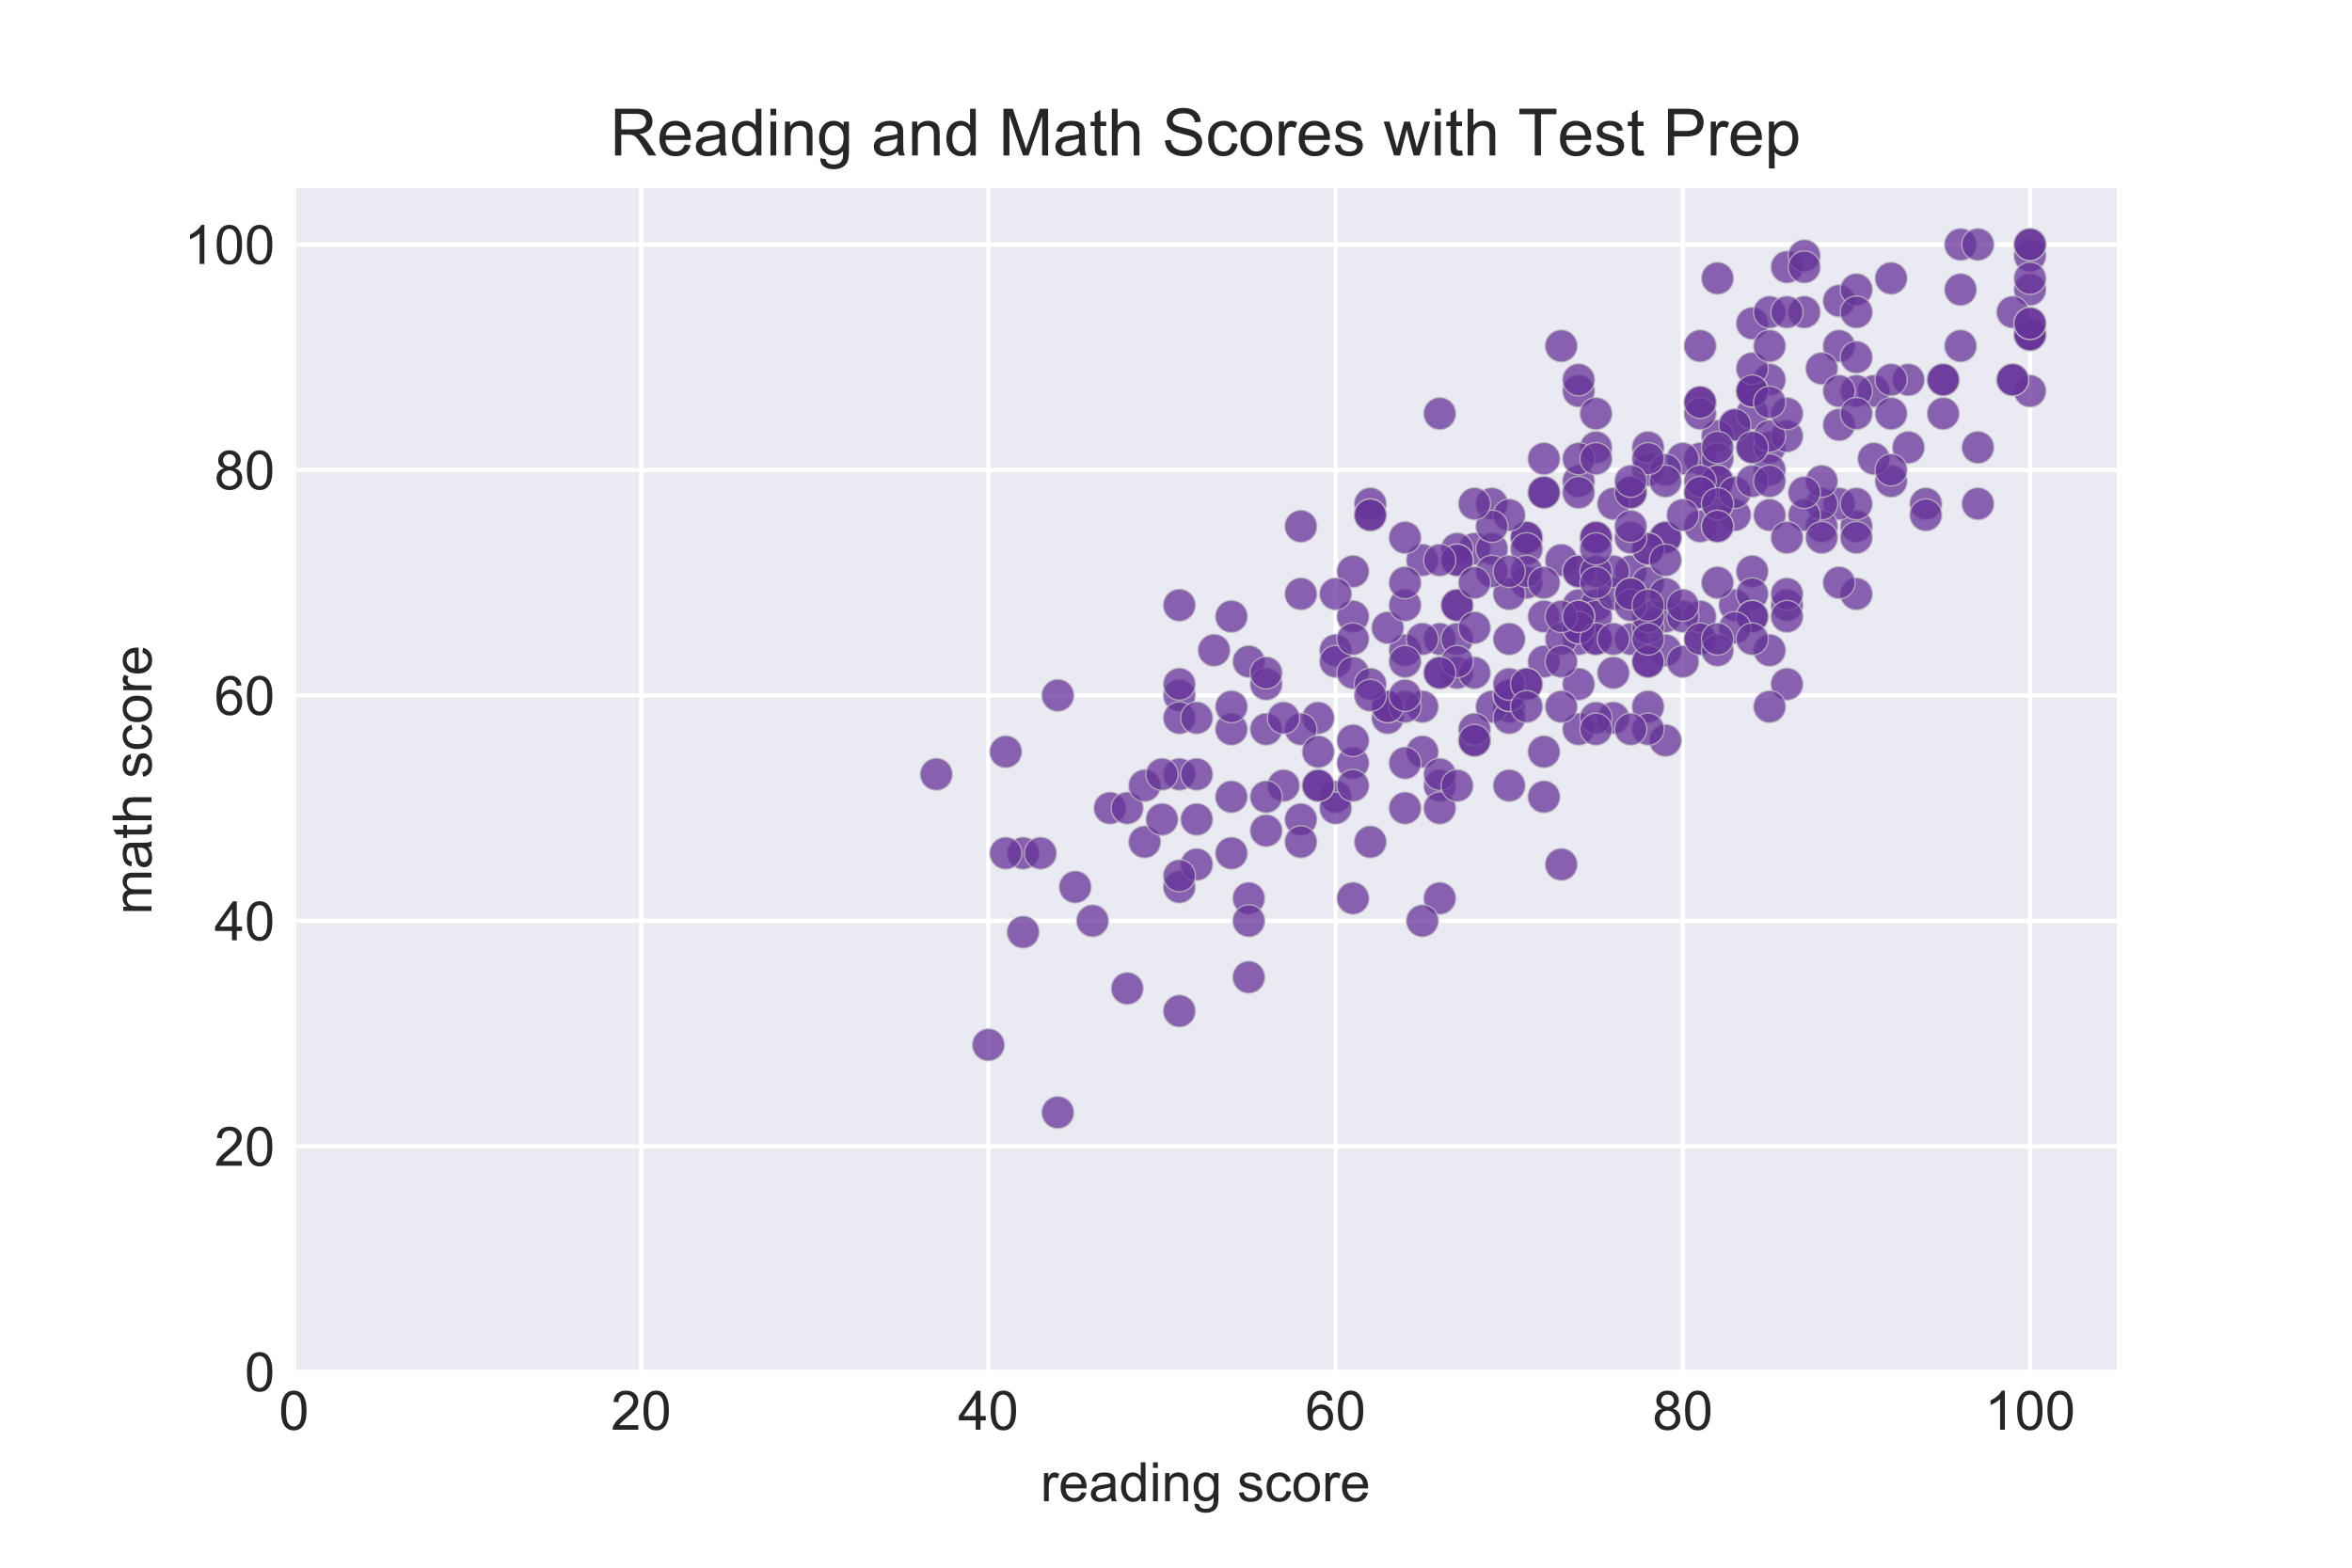 <?xml version="1.0" encoding="utf-8" standalone="no"?>
<!DOCTYPE svg PUBLIC "-//W3C//DTD SVG 1.1//EN"
  "http://www.w3.org/Graphics/SVG/1.1/DTD/svg11.dtd">
<!-- Created with matplotlib (http://matplotlib.org/) -->
<svg height="288pt" version="1.1" viewBox="0 0 432 288" width="432pt" xmlns="http://www.w3.org/2000/svg" xmlns:xlink="http://www.w3.org/1999/xlink">
 <defs>
  <style type="text/css">
*{stroke-linecap:butt;stroke-linejoin:round;}
  </style>
 </defs>
 <g id="figure_1">
  <g id="patch_1">
   <path d="M 0 288 
L 432 288 
L 432 0 
L 0 0 
z
" style="fill:#ffffff;"/>
  </g>
  <g id="axes_1">
   <g id="patch_2">
    <path d="M 54 252 
L 388.8 252 
L 388.8 34.56 
L 54 34.56 
z
" style="fill:#eaeaf2;"/>
   </g>
   <g id="matplotlib.axis_1">
    <g id="xtick_1">
     <g id="line2d_1">
      <path clip-path="url(#pda1dfe0493)" d="M 54 252 
L 54 34.56 
" style="fill:none;stroke:#ffffff;stroke-linecap:round;stroke-width:0.8;"/>
     </g>
     <g id="line2d_2"/>
     <g id="text_1">
      <!-- 0 -->
      <defs>
       <path d="M 4.156 35.297 
Q 4.156 48 6.766 55.734 
Q 9.375 63.484 14.516 67.672 
Q 19.672 71.875 27.484 71.875 
Q 33.25 71.875 37.594 69.547 
Q 41.938 67.234 44.766 62.859 
Q 47.609 58.5 49.219 52.219 
Q 50.828 45.953 50.828 35.297 
Q 50.828 22.703 48.234 14.969 
Q 45.656 7.234 40.5 3 
Q 35.359 -1.219 27.484 -1.219 
Q 17.141 -1.219 11.234 6.203 
Q 4.156 15.141 4.156 35.297 
z
M 13.188 35.297 
Q 13.188 17.672 17.312 11.828 
Q 21.438 6 27.484 6 
Q 33.547 6 37.672 11.859 
Q 41.797 17.719 41.797 35.297 
Q 41.797 52.984 37.672 58.781 
Q 33.547 64.594 27.391 64.594 
Q 21.344 64.594 17.719 59.469 
Q 13.188 52.938 13.188 35.297 
z
" id="ArialMT-30"/>
      </defs>
      <g style="fill:#262626;" transform="translate(51.22 262.658)scale(0.1 -0.1)">
       <use xlink:href="#ArialMT-30"/>
      </g>
     </g>
    </g>
    <g id="xtick_2">
     <g id="line2d_3">
      <path clip-path="url(#pda1dfe0493)" d="M 117.771 252 
L 117.771 34.56 
" style="fill:none;stroke:#ffffff;stroke-linecap:round;stroke-width:0.8;"/>
     </g>
     <g id="line2d_4"/>
     <g id="text_2">
      <!-- 20 -->
      <defs>
       <path d="M 50.344 8.453 
L 50.344 0 
L 3.031 0 
Q 2.938 3.172 4.047 6.109 
Q 5.859 10.938 9.828 15.625 
Q 13.812 20.312 21.344 26.469 
Q 33.016 36.031 37.109 41.625 
Q 41.219 47.219 41.219 52.203 
Q 41.219 57.422 37.469 61 
Q 33.734 64.594 27.734 64.594 
Q 21.391 64.594 17.578 60.781 
Q 13.766 56.984 13.719 50.25 
L 4.688 51.172 
Q 5.609 61.281 11.656 66.578 
Q 17.719 71.875 27.938 71.875 
Q 38.234 71.875 44.234 66.156 
Q 50.25 60.453 50.25 52 
Q 50.25 47.703 48.484 43.547 
Q 46.734 39.406 42.656 34.812 
Q 38.578 30.219 29.109 22.219 
Q 21.188 15.578 18.938 13.203 
Q 16.703 10.844 15.234 8.453 
z
" id="ArialMT-32"/>
      </defs>
      <g style="fill:#262626;" transform="translate(112.21 262.658)scale(0.1 -0.1)">
       <use xlink:href="#ArialMT-32"/>
       <use x="55.615" xlink:href="#ArialMT-30"/>
      </g>
     </g>
    </g>
    <g id="xtick_3">
     <g id="line2d_5">
      <path clip-path="url(#pda1dfe0493)" d="M 181.543 252 
L 181.543 34.56 
" style="fill:none;stroke:#ffffff;stroke-linecap:round;stroke-width:0.8;"/>
     </g>
     <g id="line2d_6"/>
     <g id="text_3">
      <!-- 40 -->
      <defs>
       <path d="M 32.328 0 
L 32.328 17.141 
L 1.266 17.141 
L 1.266 25.203 
L 33.938 71.578 
L 41.109 71.578 
L 41.109 25.203 
L 50.781 25.203 
L 50.781 17.141 
L 41.109 17.141 
L 41.109 0 
z
M 32.328 25.203 
L 32.328 57.469 
L 9.906 25.203 
z
" id="ArialMT-34"/>
      </defs>
      <g style="fill:#262626;" transform="translate(175.982 262.658)scale(0.1 -0.1)">
       <use xlink:href="#ArialMT-34"/>
       <use x="55.615" xlink:href="#ArialMT-30"/>
      </g>
     </g>
    </g>
    <g id="xtick_4">
     <g id="line2d_7">
      <path clip-path="url(#pda1dfe0493)" d="M 245.314 252 
L 245.314 34.56 
" style="fill:none;stroke:#ffffff;stroke-linecap:round;stroke-width:0.8;"/>
     </g>
     <g id="line2d_8"/>
     <g id="text_4">
      <!-- 60 -->
      <defs>
       <path d="M 49.75 54.047 
L 41.016 53.375 
Q 39.844 58.547 37.703 60.891 
Q 34.125 64.656 28.906 64.656 
Q 24.703 64.656 21.531 62.312 
Q 17.391 59.281 14.984 53.469 
Q 12.594 47.656 12.5 36.922 
Q 15.672 41.75 20.266 44.094 
Q 24.859 46.438 29.891 46.438 
Q 38.672 46.438 44.844 39.969 
Q 51.031 33.5 51.031 23.25 
Q 51.031 16.5 48.125 10.719 
Q 45.219 4.938 40.141 1.859 
Q 35.062 -1.219 28.609 -1.219 
Q 17.625 -1.219 10.688 6.859 
Q 3.766 14.938 3.766 33.5 
Q 3.766 54.25 11.422 63.672 
Q 18.109 71.875 29.438 71.875 
Q 37.891 71.875 43.281 67.141 
Q 48.688 62.406 49.75 54.047 
z
M 13.875 23.188 
Q 13.875 18.656 15.797 14.5 
Q 17.719 10.359 21.188 8.172 
Q 24.656 6 28.469 6 
Q 34.031 6 38.031 10.484 
Q 42.047 14.984 42.047 22.703 
Q 42.047 30.125 38.078 34.391 
Q 34.125 38.672 28.125 38.672 
Q 22.172 38.672 18.016 34.391 
Q 13.875 30.125 13.875 23.188 
z
" id="ArialMT-36"/>
      </defs>
      <g style="fill:#262626;" transform="translate(239.753 262.658)scale(0.1 -0.1)">
       <use xlink:href="#ArialMT-36"/>
       <use x="55.615" xlink:href="#ArialMT-30"/>
      </g>
     </g>
    </g>
    <g id="xtick_5">
     <g id="line2d_9">
      <path clip-path="url(#pda1dfe0493)" d="M 309.086 252 
L 309.086 34.56 
" style="fill:none;stroke:#ffffff;stroke-linecap:round;stroke-width:0.8;"/>
     </g>
     <g id="line2d_10"/>
     <g id="text_5">
      <!-- 80 -->
      <defs>
       <path d="M 17.672 38.812 
Q 12.203 40.828 9.562 44.531 
Q 6.938 48.25 6.938 53.422 
Q 6.938 61.234 12.547 66.547 
Q 18.172 71.875 27.484 71.875 
Q 36.859 71.875 42.578 66.422 
Q 48.297 60.984 48.297 53.172 
Q 48.297 48.188 45.672 44.5 
Q 43.062 40.828 37.75 38.812 
Q 44.344 36.672 47.781 31.875 
Q 51.219 27.094 51.219 20.453 
Q 51.219 11.281 44.719 5.031 
Q 38.234 -1.219 27.641 -1.219 
Q 17.047 -1.219 10.547 5.047 
Q 4.047 11.328 4.047 20.703 
Q 4.047 27.688 7.594 32.391 
Q 11.141 37.109 17.672 38.812 
z
M 15.922 53.719 
Q 15.922 48.641 19.188 45.406 
Q 22.469 42.188 27.688 42.188 
Q 32.766 42.188 36.016 45.375 
Q 39.266 48.578 39.266 53.219 
Q 39.266 58.062 35.906 61.359 
Q 32.562 64.656 27.594 64.656 
Q 22.562 64.656 19.234 61.422 
Q 15.922 58.203 15.922 53.719 
z
M 13.094 20.656 
Q 13.094 16.891 14.875 13.375 
Q 16.656 9.859 20.172 7.922 
Q 23.688 6 27.734 6 
Q 34.031 6 38.125 10.047 
Q 42.234 14.109 42.234 20.359 
Q 42.234 26.703 38.016 30.859 
Q 33.797 35.016 27.438 35.016 
Q 21.234 35.016 17.156 30.906 
Q 13.094 26.812 13.094 20.656 
z
" id="ArialMT-38"/>
      </defs>
      <g style="fill:#262626;" transform="translate(303.525 262.658)scale(0.1 -0.1)">
       <use xlink:href="#ArialMT-38"/>
       <use x="55.615" xlink:href="#ArialMT-30"/>
      </g>
     </g>
    </g>
    <g id="xtick_6">
     <g id="line2d_11">
      <path clip-path="url(#pda1dfe0493)" d="M 372.857 252 
L 372.857 34.56 
" style="fill:none;stroke:#ffffff;stroke-linecap:round;stroke-width:0.8;"/>
     </g>
     <g id="line2d_12"/>
     <g id="text_6">
      <!-- 100 -->
      <defs>
       <path d="M 37.25 0 
L 28.469 0 
L 28.469 56 
Q 25.297 52.984 20.141 49.953 
Q 14.984 46.922 10.891 45.406 
L 10.891 53.906 
Q 18.266 57.375 23.781 62.297 
Q 29.297 67.234 31.594 71.875 
L 37.25 71.875 
z
" id="ArialMT-31"/>
      </defs>
      <g style="fill:#262626;" transform="translate(364.516 262.658)scale(0.1 -0.1)">
       <use xlink:href="#ArialMT-31"/>
       <use x="55.615" xlink:href="#ArialMT-30"/>
       <use x="111.23" xlink:href="#ArialMT-30"/>
      </g>
     </g>
    </g>
    <g id="text_7">
     <!-- reading score -->
     <defs>
      <path d="M 6.5 0 
L 6.5 51.859 
L 14.406 51.859 
L 14.406 44 
Q 17.438 49.516 20 51.266 
Q 22.562 53.031 25.641 53.031 
Q 30.078 53.031 34.672 50.203 
L 31.641 42.047 
Q 28.422 43.953 25.203 43.953 
Q 22.312 43.953 20.016 42.219 
Q 17.719 40.484 16.75 37.406 
Q 15.281 32.719 15.281 27.156 
L 15.281 0 
z
" id="ArialMT-72"/>
      <path d="M 42.094 16.703 
L 51.172 15.578 
Q 49.031 7.625 43.219 3.219 
Q 37.406 -1.172 28.375 -1.172 
Q 17 -1.172 10.328 5.828 
Q 3.656 12.844 3.656 25.484 
Q 3.656 38.578 10.391 45.797 
Q 17.141 53.031 27.875 53.031 
Q 38.281 53.031 44.875 45.953 
Q 51.469 38.875 51.469 26.031 
Q 51.469 25.25 51.422 23.688 
L 12.75 23.688 
Q 13.234 15.141 17.578 10.594 
Q 21.922 6.062 28.422 6.062 
Q 33.25 6.062 36.672 8.594 
Q 40.094 11.141 42.094 16.703 
z
M 13.234 30.906 
L 42.188 30.906 
Q 41.609 37.453 38.875 40.719 
Q 34.672 45.797 27.984 45.797 
Q 21.922 45.797 17.797 41.75 
Q 13.672 37.703 13.234 30.906 
z
" id="ArialMT-65"/>
      <path d="M 40.438 6.391 
Q 35.547 2.25 31.031 0.531 
Q 26.516 -1.172 21.344 -1.172 
Q 12.797 -1.172 8.203 3 
Q 3.609 7.172 3.609 13.672 
Q 3.609 17.484 5.344 20.625 
Q 7.078 23.781 9.891 25.688 
Q 12.703 27.594 16.219 28.562 
Q 18.797 29.25 24.031 29.891 
Q 34.672 31.156 39.703 32.906 
Q 39.75 34.719 39.75 35.203 
Q 39.75 40.578 37.25 42.781 
Q 33.891 45.75 27.25 45.75 
Q 21.047 45.75 18.094 43.578 
Q 15.141 41.406 13.719 35.891 
L 5.125 37.062 
Q 6.297 42.578 8.984 45.969 
Q 11.672 49.359 16.75 51.188 
Q 21.828 53.031 28.516 53.031 
Q 35.156 53.031 39.297 51.469 
Q 43.453 49.906 45.406 47.531 
Q 47.359 45.172 48.141 41.547 
Q 48.578 39.312 48.578 33.453 
L 48.578 21.734 
Q 48.578 9.469 49.141 6.219 
Q 49.703 2.984 51.375 0 
L 42.188 0 
Q 40.828 2.734 40.438 6.391 
z
M 39.703 26.031 
Q 34.906 24.078 25.344 22.703 
Q 19.922 21.922 17.672 20.938 
Q 15.438 19.969 14.203 18.094 
Q 12.984 16.219 12.984 13.922 
Q 12.984 10.406 15.641 8.062 
Q 18.312 5.719 23.438 5.719 
Q 28.516 5.719 32.469 7.938 
Q 36.422 10.156 38.281 14.016 
Q 39.703 17 39.703 22.797 
z
" id="ArialMT-61"/>
      <path d="M 40.234 0 
L 40.234 6.547 
Q 35.297 -1.172 25.734 -1.172 
Q 19.531 -1.172 14.328 2.25 
Q 9.125 5.672 6.266 11.797 
Q 3.422 17.922 3.422 25.875 
Q 3.422 33.641 6 39.969 
Q 8.594 46.297 13.766 49.656 
Q 18.953 53.031 25.344 53.031 
Q 30.031 53.031 33.688 51.047 
Q 37.359 49.078 39.656 45.906 
L 39.656 71.578 
L 48.391 71.578 
L 48.391 0 
z
M 12.453 25.875 
Q 12.453 15.922 16.641 10.984 
Q 20.844 6.062 26.562 6.062 
Q 32.328 6.062 36.344 10.766 
Q 40.375 15.484 40.375 25.141 
Q 40.375 35.797 36.266 40.766 
Q 32.172 45.75 26.172 45.75 
Q 20.312 45.75 16.375 40.969 
Q 12.453 36.188 12.453 25.875 
z
" id="ArialMT-64"/>
      <path d="M 6.641 61.469 
L 6.641 71.578 
L 15.438 71.578 
L 15.438 61.469 
z
M 6.641 0 
L 6.641 51.859 
L 15.438 51.859 
L 15.438 0 
z
" id="ArialMT-69"/>
      <path d="M 6.594 0 
L 6.594 51.859 
L 14.5 51.859 
L 14.5 44.484 
Q 20.219 53.031 31 53.031 
Q 35.688 53.031 39.625 51.344 
Q 43.562 49.656 45.516 46.922 
Q 47.469 44.188 48.25 40.438 
Q 48.734 37.984 48.734 31.891 
L 48.734 0 
L 39.938 0 
L 39.938 31.547 
Q 39.938 36.922 38.906 39.578 
Q 37.891 42.234 35.281 43.812 
Q 32.672 45.406 29.156 45.406 
Q 23.531 45.406 19.453 41.844 
Q 15.375 38.281 15.375 28.328 
L 15.375 0 
z
" id="ArialMT-6e"/>
      <path d="M 4.984 -4.297 
L 13.531 -5.562 
Q 14.062 -9.516 16.5 -11.328 
Q 19.781 -13.766 25.438 -13.766 
Q 31.547 -13.766 34.859 -11.328 
Q 38.188 -8.891 39.359 -4.5 
Q 40.047 -1.812 39.984 6.781 
Q 34.234 0 25.641 0 
Q 14.938 0 9.078 7.719 
Q 3.219 15.438 3.219 26.219 
Q 3.219 33.641 5.906 39.906 
Q 8.594 46.188 13.688 49.609 
Q 18.797 53.031 25.688 53.031 
Q 34.859 53.031 40.828 45.609 
L 40.828 51.859 
L 48.922 51.859 
L 48.922 7.031 
Q 48.922 -5.078 46.453 -10.125 
Q 44 -15.188 38.641 -18.109 
Q 33.297 -21.047 25.484 -21.047 
Q 16.219 -21.047 10.5 -16.875 
Q 4.781 -12.703 4.984 -4.297 
z
M 12.25 26.859 
Q 12.25 16.656 16.297 11.969 
Q 20.359 7.281 26.469 7.281 
Q 32.516 7.281 36.609 11.938 
Q 40.719 16.609 40.719 26.562 
Q 40.719 36.078 36.5 40.906 
Q 32.281 45.75 26.312 45.75 
Q 20.453 45.75 16.344 40.984 
Q 12.25 36.234 12.25 26.859 
z
" id="ArialMT-67"/>
      <path id="ArialMT-20"/>
      <path d="M 3.078 15.484 
L 11.766 16.844 
Q 12.5 11.625 15.844 8.844 
Q 19.188 6.062 25.203 6.062 
Q 31.25 6.062 34.172 8.516 
Q 37.109 10.984 37.109 14.312 
Q 37.109 17.281 34.516 19 
Q 32.719 20.172 25.531 21.969 
Q 15.875 24.422 12.141 26.203 
Q 8.406 27.984 6.469 31.125 
Q 4.547 34.281 4.547 38.094 
Q 4.547 41.547 6.125 44.5 
Q 7.719 47.469 10.453 49.422 
Q 12.5 50.922 16.031 51.969 
Q 19.578 53.031 23.641 53.031 
Q 29.734 53.031 34.344 51.266 
Q 38.969 49.516 41.156 46.5 
Q 43.359 43.5 44.188 38.484 
L 35.594 37.312 
Q 35.016 41.312 32.203 43.547 
Q 29.391 45.797 24.266 45.797 
Q 18.219 45.797 15.625 43.797 
Q 13.031 41.797 13.031 39.109 
Q 13.031 37.406 14.109 36.031 
Q 15.188 34.625 17.484 33.688 
Q 18.797 33.203 25.25 31.453 
Q 34.578 28.953 38.25 27.359 
Q 41.938 25.781 44.031 22.75 
Q 46.141 19.734 46.141 15.234 
Q 46.141 10.844 43.578 6.953 
Q 41.016 3.078 36.172 0.953 
Q 31.344 -1.172 25.25 -1.172 
Q 15.141 -1.172 9.844 3.031 
Q 4.547 7.234 3.078 15.484 
z
" id="ArialMT-73"/>
      <path d="M 40.438 19 
L 49.078 17.875 
Q 47.656 8.938 41.812 3.875 
Q 35.984 -1.172 27.484 -1.172 
Q 16.844 -1.172 10.375 5.781 
Q 3.906 12.75 3.906 25.734 
Q 3.906 34.125 6.688 40.422 
Q 9.469 46.734 15.156 49.875 
Q 20.844 53.031 27.547 53.031 
Q 35.984 53.031 41.359 48.75 
Q 46.734 44.484 48.25 36.625 
L 39.703 35.297 
Q 38.484 40.531 35.375 43.156 
Q 32.281 45.797 27.875 45.797 
Q 21.234 45.797 17.078 41.031 
Q 12.938 36.281 12.938 25.984 
Q 12.938 15.531 16.938 10.797 
Q 20.953 6.062 27.391 6.062 
Q 32.562 6.062 36.031 9.234 
Q 39.5 12.406 40.438 19 
z
" id="ArialMT-63"/>
      <path d="M 3.328 25.922 
Q 3.328 40.328 11.328 47.266 
Q 18.016 53.031 27.641 53.031 
Q 38.328 53.031 45.109 46.016 
Q 51.906 39.016 51.906 26.656 
Q 51.906 16.656 48.906 10.906 
Q 45.906 5.172 40.156 2 
Q 34.422 -1.172 27.641 -1.172 
Q 16.75 -1.172 10.031 5.812 
Q 3.328 12.797 3.328 25.922 
z
M 12.359 25.922 
Q 12.359 15.969 16.703 11.016 
Q 21.047 6.062 27.641 6.062 
Q 34.188 6.062 38.531 11.031 
Q 42.875 16.016 42.875 26.219 
Q 42.875 35.844 38.5 40.797 
Q 34.125 45.75 27.641 45.75 
Q 21.047 45.75 16.703 40.812 
Q 12.359 35.891 12.359 25.922 
z
" id="ArialMT-6f"/>
     </defs>
     <g style="fill:#262626;" transform="translate(191.107 275.803)scale(0.1 -0.1)">
      <use xlink:href="#ArialMT-72"/>
      <use x="33.301" xlink:href="#ArialMT-65"/>
      <use x="88.916" xlink:href="#ArialMT-61"/>
      <use x="144.531" xlink:href="#ArialMT-64"/>
      <use x="200.146" xlink:href="#ArialMT-69"/>
      <use x="222.363" xlink:href="#ArialMT-6e"/>
      <use x="277.979" xlink:href="#ArialMT-67"/>
      <use x="333.594" xlink:href="#ArialMT-20"/>
      <use x="361.377" xlink:href="#ArialMT-73"/>
      <use x="411.377" xlink:href="#ArialMT-63"/>
      <use x="461.377" xlink:href="#ArialMT-6f"/>
      <use x="516.992" xlink:href="#ArialMT-72"/>
      <use x="550.293" xlink:href="#ArialMT-65"/>
     </g>
    </g>
   </g>
   <g id="matplotlib.axis_2">
    <g id="ytick_1">
     <g id="line2d_13">
      <path clip-path="url(#pda1dfe0493)" d="M 54 252 
L 388.8 252 
" style="fill:none;stroke:#ffffff;stroke-linecap:round;stroke-width:0.8;"/>
     </g>
     <g id="line2d_14"/>
     <g id="text_8">
      <!-- 0 -->
      <g style="fill:#262626;" transform="translate(44.939 255.579)scale(0.1 -0.1)">
       <use xlink:href="#ArialMT-30"/>
      </g>
     </g>
    </g>
    <g id="ytick_2">
     <g id="line2d_15">
      <path clip-path="url(#pda1dfe0493)" d="M 54 210.583 
L 388.8 210.583 
" style="fill:none;stroke:#ffffff;stroke-linecap:round;stroke-width:0.8;"/>
     </g>
     <g id="line2d_16"/>
     <g id="text_9">
      <!-- 20 -->
      <g style="fill:#262626;" transform="translate(39.378 214.162)scale(0.1 -0.1)">
       <use xlink:href="#ArialMT-32"/>
       <use x="55.615" xlink:href="#ArialMT-30"/>
      </g>
     </g>
    </g>
    <g id="ytick_3">
     <g id="line2d_17">
      <path clip-path="url(#pda1dfe0493)" d="M 54 169.166 
L 388.8 169.166 
" style="fill:none;stroke:#ffffff;stroke-linecap:round;stroke-width:0.8;"/>
     </g>
     <g id="line2d_18"/>
     <g id="text_10">
      <!-- 40 -->
      <g style="fill:#262626;" transform="translate(39.378 172.745)scale(0.1 -0.1)">
       <use xlink:href="#ArialMT-34"/>
       <use x="55.615" xlink:href="#ArialMT-30"/>
      </g>
     </g>
    </g>
    <g id="ytick_4">
     <g id="line2d_19">
      <path clip-path="url(#pda1dfe0493)" d="M 54 127.749 
L 388.8 127.749 
" style="fill:none;stroke:#ffffff;stroke-linecap:round;stroke-width:0.8;"/>
     </g>
     <g id="line2d_20"/>
     <g id="text_11">
      <!-- 60 -->
      <g style="fill:#262626;" transform="translate(39.378 131.327)scale(0.1 -0.1)">
       <use xlink:href="#ArialMT-36"/>
       <use x="55.615" xlink:href="#ArialMT-30"/>
      </g>
     </g>
    </g>
    <g id="ytick_5">
     <g id="line2d_21">
      <path clip-path="url(#pda1dfe0493)" d="M 54 86.331 
L 388.8 86.331 
" style="fill:none;stroke:#ffffff;stroke-linecap:round;stroke-width:0.8;"/>
     </g>
     <g id="line2d_22"/>
     <g id="text_12">
      <!-- 80 -->
      <g style="fill:#262626;" transform="translate(39.378 89.91)scale(0.1 -0.1)">
       <use xlink:href="#ArialMT-38"/>
       <use x="55.615" xlink:href="#ArialMT-30"/>
      </g>
     </g>
    </g>
    <g id="ytick_6">
     <g id="line2d_23">
      <path clip-path="url(#pda1dfe0493)" d="M 54 44.914 
L 388.8 44.914 
" style="fill:none;stroke:#ffffff;stroke-linecap:round;stroke-width:0.8;"/>
     </g>
     <g id="line2d_24"/>
     <g id="text_13">
      <!-- 100 -->
      <g style="fill:#262626;" transform="translate(33.817 48.493)scale(0.1 -0.1)">
       <use xlink:href="#ArialMT-31"/>
       <use x="55.615" xlink:href="#ArialMT-30"/>
       <use x="111.23" xlink:href="#ArialMT-30"/>
      </g>
     </g>
    </g>
    <g id="text_14">
     <!-- math score -->
     <defs>
      <path d="M 6.594 0 
L 6.594 51.859 
L 14.453 51.859 
L 14.453 44.578 
Q 16.891 48.391 20.938 50.703 
Q 25 53.031 30.172 53.031 
Q 35.938 53.031 39.625 50.641 
Q 43.312 48.25 44.828 43.953 
Q 50.984 53.031 60.844 53.031 
Q 68.562 53.031 72.703 48.75 
Q 76.859 44.484 76.859 35.594 
L 76.859 0 
L 68.109 0 
L 68.109 32.672 
Q 68.109 37.938 67.25 40.25 
Q 66.406 42.578 64.156 43.984 
Q 61.922 45.406 58.891 45.406 
Q 53.422 45.406 49.797 41.766 
Q 46.188 38.141 46.188 30.125 
L 46.188 0 
L 37.406 0 
L 37.406 33.688 
Q 37.406 39.547 35.25 42.469 
Q 33.109 45.406 28.219 45.406 
Q 24.516 45.406 21.359 43.453 
Q 18.219 41.5 16.797 37.734 
Q 15.375 33.984 15.375 26.906 
L 15.375 0 
z
" id="ArialMT-6d"/>
      <path d="M 25.781 7.859 
L 27.047 0.094 
Q 23.344 -0.688 20.406 -0.688 
Q 15.625 -0.688 12.984 0.828 
Q 10.359 2.344 9.281 4.812 
Q 8.203 7.281 8.203 15.188 
L 8.203 45.016 
L 1.766 45.016 
L 1.766 51.859 
L 8.203 51.859 
L 8.203 64.703 
L 16.938 69.969 
L 16.938 51.859 
L 25.781 51.859 
L 25.781 45.016 
L 16.938 45.016 
L 16.938 14.703 
Q 16.938 10.938 17.406 9.859 
Q 17.875 8.797 18.922 8.156 
Q 19.969 7.516 21.922 7.516 
Q 23.391 7.516 25.781 7.859 
z
" id="ArialMT-74"/>
      <path d="M 6.594 0 
L 6.594 71.578 
L 15.375 71.578 
L 15.375 45.906 
Q 21.531 53.031 30.906 53.031 
Q 36.672 53.031 40.922 50.75 
Q 45.172 48.484 47 44.484 
Q 48.828 40.484 48.828 32.859 
L 48.828 0 
L 40.047 0 
L 40.047 32.859 
Q 40.047 39.453 37.188 42.453 
Q 34.328 45.453 29.109 45.453 
Q 25.203 45.453 21.75 43.422 
Q 18.312 41.406 16.844 37.938 
Q 15.375 34.469 15.375 28.375 
L 15.375 0 
z
" id="ArialMT-68"/>
     </defs>
     <g style="fill:#262626;" transform="translate(27.83 168.01)rotate(-90)scale(0.1 -0.1)">
      <use xlink:href="#ArialMT-6d"/>
      <use x="83.301" xlink:href="#ArialMT-61"/>
      <use x="138.916" xlink:href="#ArialMT-74"/>
      <use x="166.699" xlink:href="#ArialMT-68"/>
      <use x="222.314" xlink:href="#ArialMT-20"/>
      <use x="250.098" xlink:href="#ArialMT-73"/>
      <use x="300.098" xlink:href="#ArialMT-63"/>
      <use x="350.098" xlink:href="#ArialMT-6f"/>
      <use x="405.713" xlink:href="#ArialMT-72"/>
      <use x="439.014" xlink:href="#ArialMT-65"/>
     </g>
    </g>
   </g>
   <g id="PathCollection_1">
    <defs>
     <path d="M 0 2.958 
C 0.784 2.958 1.537 2.646 2.092 2.092 
C 2.646 1.537 2.958 0.784 2.958 0 
C 2.958 -0.784 2.646 -1.537 2.092 -2.092 
C 1.537 -2.646 0.784 -2.958 0 -2.958 
C -0.784 -2.958 -1.537 -2.646 -2.092 -2.092 
C -2.646 -1.537 -2.958 -0.784 -2.958 0 
C -2.958 0.784 -2.646 1.537 -2.092 2.092 
C -1.537 2.646 -0.784 2.958 0 2.958 
z
" id="m44a3e257e0" style="stroke:#c0c0c0;stroke-opacity:0.75;stroke-width:0.25;"/>
    </defs>
    <g clip-path="url(#pda1dfe0493)">
     <use style="fill:#663399;fill-opacity:0.75;stroke:#c0c0c0;stroke-opacity:0.75;stroke-width:0.25;" x="340.971" xlink:href="#m44a3e257e0" y="109.111"/>
     <use style="fill:#663399;fill-opacity:0.75;stroke:#c0c0c0;stroke-opacity:0.75;stroke-width:0.25;" x="356.914" xlink:href="#m44a3e257e0" y="69.765"/>
     <use style="fill:#663399;fill-opacity:0.75;stroke:#c0c0c0;stroke-opacity:0.75;stroke-width:0.25;" x="258.069" xlink:href="#m44a3e257e0" y="119.465"/>
     <use style="fill:#663399;fill-opacity:0.75;stroke:#c0c0c0;stroke-opacity:0.75;stroke-width:0.25;" x="283.577" xlink:href="#m44a3e257e0" y="90.473"/>
     <use style="fill:#663399;fill-opacity:0.75;stroke:#c0c0c0;stroke-opacity:0.75;stroke-width:0.25;" x="187.92" xlink:href="#m44a3e257e0" y="156.741"/>
     <use style="fill:#663399;fill-opacity:0.75;stroke:#c0c0c0;stroke-opacity:0.75;stroke-width:0.25;" x="293.143" xlink:href="#m44a3e257e0" y="117.394"/>
     <use style="fill:#663399;fill-opacity:0.75;stroke:#c0c0c0;stroke-opacity:0.75;stroke-width:0.25;" x="280.389" xlink:href="#m44a3e257e0" y="98.757"/>
     <use style="fill:#663399;fill-opacity:0.75;stroke:#c0c0c0;stroke-opacity:0.75;stroke-width:0.25;" x="312.274" xlink:href="#m44a3e257e0" y="84.261"/>
     <use style="fill:#663399;fill-opacity:0.75;stroke:#c0c0c0;stroke-opacity:0.75;stroke-width:0.25;" x="340.971" xlink:href="#m44a3e257e0" y="96.686"/>
     <use style="fill:#663399;fill-opacity:0.75;stroke:#c0c0c0;stroke-opacity:0.75;stroke-width:0.25;" x="261.257" xlink:href="#m44a3e257e0" y="129.819"/>
     <use style="fill:#663399;fill-opacity:0.75;stroke:#c0c0c0;stroke-opacity:0.75;stroke-width:0.25;" x="261.257" xlink:href="#m44a3e257e0" y="138.103"/>
     <use style="fill:#663399;fill-opacity:0.75;stroke:#c0c0c0;stroke-opacity:0.75;stroke-width:0.25;" x="289.954" xlink:href="#m44a3e257e0" y="133.961"/>
     <use style="fill:#663399;fill-opacity:0.75;stroke:#c0c0c0;stroke-opacity:0.75;stroke-width:0.25;" x="321.84" xlink:href="#m44a3e257e0" y="82.19"/>
     <use style="fill:#663399;fill-opacity:0.75;stroke:#c0c0c0;stroke-opacity:0.75;stroke-width:0.25;" x="274.011" xlink:href="#m44a3e257e0" y="92.544"/>
     <use style="fill:#663399;fill-opacity:0.75;stroke:#c0c0c0;stroke-opacity:0.75;stroke-width:0.25;" x="321.84" xlink:href="#m44a3e257e0" y="104.969"/>
     <use style="fill:#663399;fill-opacity:0.75;stroke:#c0c0c0;stroke-opacity:0.75;stroke-width:0.25;" x="325.029" xlink:href="#m44a3e257e0" y="82.19"/>
     <use style="fill:#663399;fill-opacity:0.75;stroke:#c0c0c0;stroke-opacity:0.75;stroke-width:0.25;" x="242.126" xlink:href="#m44a3e257e0" y="131.89"/>
     <use style="fill:#663399;fill-opacity:0.75;stroke:#c0c0c0;stroke-opacity:0.75;stroke-width:0.25;" x="289.954" xlink:href="#m44a3e257e0" y="88.402"/>
     <use style="fill:#663399;fill-opacity:0.75;stroke:#c0c0c0;stroke-opacity:0.75;stroke-width:0.25;" x="254.88" xlink:href="#m44a3e257e0" y="131.89"/>
     <use style="fill:#663399;fill-opacity:0.75;stroke:#c0c0c0;stroke-opacity:0.75;stroke-width:0.25;" x="229.371" xlink:href="#m44a3e257e0" y="121.536"/>
     <use style="fill:#663399;fill-opacity:0.75;stroke:#c0c0c0;stroke-opacity:0.75;stroke-width:0.25;" x="302.709" xlink:href="#m44a3e257e0" y="86.331"/>
     <use style="fill:#663399;fill-opacity:0.75;stroke:#c0c0c0;stroke-opacity:0.75;stroke-width:0.25;" x="289.954" xlink:href="#m44a3e257e0" y="125.678"/>
     <use style="fill:#663399;fill-opacity:0.75;stroke:#c0c0c0;stroke-opacity:0.75;stroke-width:0.25;" x="203.863" xlink:href="#m44a3e257e0" y="148.457"/>
     <use style="fill:#663399;fill-opacity:0.75;stroke:#c0c0c0;stroke-opacity:0.75;stroke-width:0.25;" x="197.486" xlink:href="#m44a3e257e0" y="162.953"/>
     <use style="fill:#663399;fill-opacity:0.75;stroke:#c0c0c0;stroke-opacity:0.75;stroke-width:0.25;" x="312.274" xlink:href="#m44a3e257e0" y="90.473"/>
     <use style="fill:#663399;fill-opacity:0.75;stroke:#c0c0c0;stroke-opacity:0.75;stroke-width:0.25;" x="264.446" xlink:href="#m44a3e257e0" y="117.394"/>
     <use style="fill:#663399;fill-opacity:0.75;stroke:#c0c0c0;stroke-opacity:0.75;stroke-width:0.25;" x="283.577" xlink:href="#m44a3e257e0" y="121.536"/>
     <use style="fill:#663399;fill-opacity:0.75;stroke:#c0c0c0;stroke-opacity:0.75;stroke-width:0.25;" x="289.954" xlink:href="#m44a3e257e0" y="111.182"/>
     <use style="fill:#663399;fill-opacity:0.75;stroke:#c0c0c0;stroke-opacity:0.75;stroke-width:0.25;" x="194.297" xlink:href="#m44a3e257e0" y="127.749"/>
     <use style="fill:#663399;fill-opacity:0.75;stroke:#c0c0c0;stroke-opacity:0.75;stroke-width:0.25;" x="328.217" xlink:href="#m44a3e257e0" y="49.056"/>
     <use style="fill:#663399;fill-opacity:0.75;stroke:#c0c0c0;stroke-opacity:0.75;stroke-width:0.25;" x="254.88" xlink:href="#m44a3e257e0" y="115.323"/>
     <use style="fill:#663399;fill-opacity:0.75;stroke:#c0c0c0;stroke-opacity:0.75;stroke-width:0.25;" x="337.783" xlink:href="#m44a3e257e0" y="92.544"/>
     <use style="fill:#663399;fill-opacity:0.75;stroke:#c0c0c0;stroke-opacity:0.75;stroke-width:0.25;" x="372.857" xlink:href="#m44a3e257e0" y="46.985"/>
     <use style="fill:#663399;fill-opacity:0.75;stroke:#c0c0c0;stroke-opacity:0.75;stroke-width:0.25;" x="347.349" xlink:href="#m44a3e257e0" y="88.402"/>
     <use style="fill:#663399;fill-opacity:0.75;stroke:#c0c0c0;stroke-opacity:0.75;stroke-width:0.25;" x="337.783" xlink:href="#m44a3e257e0" y="63.552"/>
     <use style="fill:#663399;fill-opacity:0.75;stroke:#c0c0c0;stroke-opacity:0.75;stroke-width:0.25;" x="350.537" xlink:href="#m44a3e257e0" y="69.765"/>
     <use style="fill:#663399;fill-opacity:0.75;stroke:#c0c0c0;stroke-opacity:0.75;stroke-width:0.25;" x="299.52" xlink:href="#m44a3e257e0" y="117.394"/>
     <use style="fill:#663399;fill-opacity:0.75;stroke:#c0c0c0;stroke-opacity:0.75;stroke-width:0.25;" x="171.977" xlink:href="#m44a3e257e0" y="142.245"/>
     <use style="fill:#663399;fill-opacity:0.75;stroke:#c0c0c0;stroke-opacity:0.75;stroke-width:0.25;" x="289.954" xlink:href="#m44a3e257e0" y="71.835"/>
     <use style="fill:#663399;fill-opacity:0.75;stroke:#c0c0c0;stroke-opacity:0.75;stroke-width:0.25;" x="312.274" xlink:href="#m44a3e257e0" y="96.686"/>
     <use style="fill:#663399;fill-opacity:0.75;stroke:#c0c0c0;stroke-opacity:0.75;stroke-width:0.25;" x="305.897" xlink:href="#m44a3e257e0" y="98.757"/>
     <use style="fill:#663399;fill-opacity:0.75;stroke:#c0c0c0;stroke-opacity:0.75;stroke-width:0.25;" x="226.183" xlink:href="#m44a3e257e0" y="146.386"/>
     <use style="fill:#663399;fill-opacity:0.75;stroke:#c0c0c0;stroke-opacity:0.75;stroke-width:0.25;" x="248.503" xlink:href="#m44a3e257e0" y="104.969"/>
     <use style="fill:#663399;fill-opacity:0.75;stroke:#c0c0c0;stroke-opacity:0.75;stroke-width:0.25;" x="229.371" xlink:href="#m44a3e257e0" y="165.024"/>
     <use style="fill:#663399;fill-opacity:0.75;stroke:#c0c0c0;stroke-opacity:0.75;stroke-width:0.25;" x="293.143" xlink:href="#m44a3e257e0" y="111.182"/>
     <use style="fill:#663399;fill-opacity:0.75;stroke:#c0c0c0;stroke-opacity:0.75;stroke-width:0.25;" x="372.857" xlink:href="#m44a3e257e0" y="44.914"/>
     <use style="fill:#663399;fill-opacity:0.75;stroke:#c0c0c0;stroke-opacity:0.75;stroke-width:0.25;" x="267.634" xlink:href="#m44a3e257e0" y="123.607"/>
     <use style="fill:#663399;fill-opacity:0.75;stroke:#c0c0c0;stroke-opacity:0.75;stroke-width:0.25;" x="277.2" xlink:href="#m44a3e257e0" y="129.819"/>
     <use style="fill:#663399;fill-opacity:0.75;stroke:#c0c0c0;stroke-opacity:0.75;stroke-width:0.25;" x="337.783" xlink:href="#m44a3e257e0" y="107.04"/>
     <use style="fill:#663399;fill-opacity:0.75;stroke:#c0c0c0;stroke-opacity:0.75;stroke-width:0.25;" x="289.954" xlink:href="#m44a3e257e0" y="115.323"/>
     <use style="fill:#663399;fill-opacity:0.75;stroke:#c0c0c0;stroke-opacity:0.75;stroke-width:0.25;" x="328.217" xlink:href="#m44a3e257e0" y="125.678"/>
     <use style="fill:#663399;fill-opacity:0.75;stroke:#c0c0c0;stroke-opacity:0.75;stroke-width:0.25;" x="302.709" xlink:href="#m44a3e257e0" y="82.19"/>
     <use style="fill:#663399;fill-opacity:0.75;stroke:#c0c0c0;stroke-opacity:0.75;stroke-width:0.25;" x="334.594" xlink:href="#m44a3e257e0" y="96.686"/>
     <use style="fill:#663399;fill-opacity:0.75;stroke:#c0c0c0;stroke-opacity:0.75;stroke-width:0.25;" x="372.857" xlink:href="#m44a3e257e0" y="53.198"/>
     <use style="fill:#663399;fill-opacity:0.75;stroke:#c0c0c0;stroke-opacity:0.75;stroke-width:0.25;" x="216.617" xlink:href="#m44a3e257e0" y="142.245"/>
     <use style="fill:#663399;fill-opacity:0.75;stroke:#c0c0c0;stroke-opacity:0.75;stroke-width:0.25;" x="296.331" xlink:href="#m44a3e257e0" y="131.89"/>
     <use style="fill:#663399;fill-opacity:0.75;stroke:#c0c0c0;stroke-opacity:0.75;stroke-width:0.25;" x="318.651" xlink:href="#m44a3e257e0" y="111.182"/>
     <use style="fill:#663399;fill-opacity:0.75;stroke:#c0c0c0;stroke-opacity:0.75;stroke-width:0.25;" x="293.143" xlink:href="#m44a3e257e0" y="113.253"/>
     <use style="fill:#663399;fill-opacity:0.75;stroke:#c0c0c0;stroke-opacity:0.75;stroke-width:0.25;" x="286.766" xlink:href="#m44a3e257e0" y="102.898"/>
     <use style="fill:#663399;fill-opacity:0.75;stroke:#c0c0c0;stroke-opacity:0.75;stroke-width:0.25;" x="216.617" xlink:href="#m44a3e257e0" y="162.953"/>
     <use style="fill:#663399;fill-opacity:0.75;stroke:#c0c0c0;stroke-opacity:0.75;stroke-width:0.25;" x="344.16" xlink:href="#m44a3e257e0" y="84.261"/>
     <use style="fill:#663399;fill-opacity:0.75;stroke:#c0c0c0;stroke-opacity:0.75;stroke-width:0.25;" x="226.183" xlink:href="#m44a3e257e0" y="156.741"/>
     <use style="fill:#663399;fill-opacity:0.75;stroke:#c0c0c0;stroke-opacity:0.75;stroke-width:0.25;" x="299.52" xlink:href="#m44a3e257e0" y="104.969"/>
     <use style="fill:#663399;fill-opacity:0.75;stroke:#c0c0c0;stroke-opacity:0.75;stroke-width:0.25;" x="277.2" xlink:href="#m44a3e257e0" y="144.315"/>
     <use style="fill:#663399;fill-opacity:0.75;stroke:#c0c0c0;stroke-opacity:0.75;stroke-width:0.25;" x="372.857" xlink:href="#m44a3e257e0" y="51.127"/>
     <use style="fill:#663399;fill-opacity:0.75;stroke:#c0c0c0;stroke-opacity:0.75;stroke-width:0.25;" x="270.823" xlink:href="#m44a3e257e0" y="123.607"/>
     <use style="fill:#663399;fill-opacity:0.75;stroke:#c0c0c0;stroke-opacity:0.75;stroke-width:0.25;" x="219.806" xlink:href="#m44a3e257e0" y="158.811"/>
     <use style="fill:#663399;fill-opacity:0.75;stroke:#c0c0c0;stroke-opacity:0.75;stroke-width:0.25;" x="267.634" xlink:href="#m44a3e257e0" y="117.394"/>
     <use style="fill:#663399;fill-opacity:0.75;stroke:#c0c0c0;stroke-opacity:0.75;stroke-width:0.25;" x="264.446" xlink:href="#m44a3e257e0" y="123.607"/>
     <use style="fill:#663399;fill-opacity:0.75;stroke:#c0c0c0;stroke-opacity:0.75;stroke-width:0.25;" x="318.651" xlink:href="#m44a3e257e0" y="94.615"/>
     <use style="fill:#663399;fill-opacity:0.75;stroke:#c0c0c0;stroke-opacity:0.75;stroke-width:0.25;" x="251.691" xlink:href="#m44a3e257e0" y="92.544"/>
     <use style="fill:#663399;fill-opacity:0.75;stroke:#c0c0c0;stroke-opacity:0.75;stroke-width:0.25;" x="321.84" xlink:href="#m44a3e257e0" y="109.111"/>
     <use style="fill:#663399;fill-opacity:0.75;stroke:#c0c0c0;stroke-opacity:0.75;stroke-width:0.25;" x="274.011" xlink:href="#m44a3e257e0" y="129.819"/>
     <use style="fill:#663399;fill-opacity:0.75;stroke:#c0c0c0;stroke-opacity:0.75;stroke-width:0.25;" x="321.84" xlink:href="#m44a3e257e0" y="113.253"/>
     <use style="fill:#663399;fill-opacity:0.75;stroke:#c0c0c0;stroke-opacity:0.75;stroke-width:0.25;" x="280.389" xlink:href="#m44a3e257e0" y="98.757"/>
     <use style="fill:#663399;fill-opacity:0.75;stroke:#c0c0c0;stroke-opacity:0.75;stroke-width:0.25;" x="309.086" xlink:href="#m44a3e257e0" y="84.261"/>
     <use style="fill:#663399;fill-opacity:0.75;stroke:#c0c0c0;stroke-opacity:0.75;stroke-width:0.25;" x="305.897" xlink:href="#m44a3e257e0" y="86.331"/>
     <use style="fill:#663399;fill-opacity:0.75;stroke:#c0c0c0;stroke-opacity:0.75;stroke-width:0.25;" x="216.617" xlink:href="#m44a3e257e0" y="127.749"/>
     <use style="fill:#663399;fill-opacity:0.75;stroke:#c0c0c0;stroke-opacity:0.75;stroke-width:0.25;" x="344.16" xlink:href="#m44a3e257e0" y="71.835"/>
     <use style="fill:#663399;fill-opacity:0.75;stroke:#c0c0c0;stroke-opacity:0.75;stroke-width:0.25;" x="318.651" xlink:href="#m44a3e257e0" y="78.048"/>
     <use style="fill:#663399;fill-opacity:0.75;stroke:#c0c0c0;stroke-opacity:0.75;stroke-width:0.25;" x="328.217" xlink:href="#m44a3e257e0" y="80.119"/>
     <use style="fill:#663399;fill-opacity:0.75;stroke:#c0c0c0;stroke-opacity:0.75;stroke-width:0.25;" x="232.56" xlink:href="#m44a3e257e0" y="125.678"/>
     <use style="fill:#663399;fill-opacity:0.75;stroke:#c0c0c0;stroke-opacity:0.75;stroke-width:0.25;" x="270.823" xlink:href="#m44a3e257e0" y="136.032"/>
     <use style="fill:#663399;fill-opacity:0.75;stroke:#c0c0c0;stroke-opacity:0.75;stroke-width:0.25;" x="264.446" xlink:href="#m44a3e257e0" y="144.315"/>
     <use style="fill:#663399;fill-opacity:0.75;stroke:#c0c0c0;stroke-opacity:0.75;stroke-width:0.25;" x="356.914" xlink:href="#m44a3e257e0" y="69.765"/>
     <use style="fill:#663399;fill-opacity:0.75;stroke:#c0c0c0;stroke-opacity:0.75;stroke-width:0.25;" x="315.463" xlink:href="#m44a3e257e0" y="80.119"/>
     <use style="fill:#663399;fill-opacity:0.75;stroke:#c0c0c0;stroke-opacity:0.75;stroke-width:0.25;" x="245.314" xlink:href="#m44a3e257e0" y="119.465"/>
     <use style="fill:#663399;fill-opacity:0.75;stroke:#c0c0c0;stroke-opacity:0.75;stroke-width:0.25;" x="270.823" xlink:href="#m44a3e257e0" y="100.827"/>
     <use style="fill:#663399;fill-opacity:0.75;stroke:#c0c0c0;stroke-opacity:0.75;stroke-width:0.25;" x="277.2" xlink:href="#m44a3e257e0" y="131.89"/>
     <use style="fill:#663399;fill-opacity:0.75;stroke:#c0c0c0;stroke-opacity:0.75;stroke-width:0.25;" x="210.24" xlink:href="#m44a3e257e0" y="154.67"/>
     <use style="fill:#663399;fill-opacity:0.75;stroke:#c0c0c0;stroke-opacity:0.75;stroke-width:0.25;" x="277.2" xlink:href="#m44a3e257e0" y="127.749"/>
     <use style="fill:#663399;fill-opacity:0.75;stroke:#c0c0c0;stroke-opacity:0.75;stroke-width:0.25;" x="299.52" xlink:href="#m44a3e257e0" y="90.473"/>
     <use style="fill:#663399;fill-opacity:0.75;stroke:#c0c0c0;stroke-opacity:0.75;stroke-width:0.25;" x="312.274" xlink:href="#m44a3e257e0" y="117.394"/>
     <use style="fill:#663399;fill-opacity:0.75;stroke:#c0c0c0;stroke-opacity:0.75;stroke-width:0.25;" x="305.897" xlink:href="#m44a3e257e0" y="119.465"/>
     <use style="fill:#663399;fill-opacity:0.75;stroke:#c0c0c0;stroke-opacity:0.75;stroke-width:0.25;" x="305.897" xlink:href="#m44a3e257e0" y="88.402"/>
     <use style="fill:#663399;fill-opacity:0.75;stroke:#c0c0c0;stroke-opacity:0.75;stroke-width:0.25;" x="347.349" xlink:href="#m44a3e257e0" y="69.765"/>
     <use style="fill:#663399;fill-opacity:0.75;stroke:#c0c0c0;stroke-opacity:0.75;stroke-width:0.25;" x="325.029" xlink:href="#m44a3e257e0" y="69.765"/>
     <use style="fill:#663399;fill-opacity:0.75;stroke:#c0c0c0;stroke-opacity:0.75;stroke-width:0.25;" x="347.349" xlink:href="#m44a3e257e0" y="75.977"/>
     <use style="fill:#663399;fill-opacity:0.75;stroke:#c0c0c0;stroke-opacity:0.75;stroke-width:0.25;" x="254.88" xlink:href="#m44a3e257e0" y="129.819"/>
     <use style="fill:#663399;fill-opacity:0.75;stroke:#c0c0c0;stroke-opacity:0.75;stroke-width:0.25;" x="302.709" xlink:href="#m44a3e257e0" y="107.04"/>
     <use style="fill:#663399;fill-opacity:0.75;stroke:#c0c0c0;stroke-opacity:0.75;stroke-width:0.25;" x="315.463" xlink:href="#m44a3e257e0" y="84.261"/>
     <use style="fill:#663399;fill-opacity:0.75;stroke:#c0c0c0;stroke-opacity:0.75;stroke-width:0.25;" x="315.463" xlink:href="#m44a3e257e0" y="51.127"/>
     <use style="fill:#663399;fill-opacity:0.75;stroke:#c0c0c0;stroke-opacity:0.75;stroke-width:0.25;" x="296.331" xlink:href="#m44a3e257e0" y="92.544"/>
     <use style="fill:#663399;fill-opacity:0.75;stroke:#c0c0c0;stroke-opacity:0.75;stroke-width:0.25;" x="245.314" xlink:href="#m44a3e257e0" y="121.536"/>
     <use style="fill:#663399;fill-opacity:0.75;stroke:#c0c0c0;stroke-opacity:0.75;stroke-width:0.25;" x="299.52" xlink:href="#m44a3e257e0" y="90.473"/>
     <use style="fill:#663399;fill-opacity:0.75;stroke:#c0c0c0;stroke-opacity:0.75;stroke-width:0.25;" x="184.731" xlink:href="#m44a3e257e0" y="156.741"/>
     <use style="fill:#663399;fill-opacity:0.75;stroke:#c0c0c0;stroke-opacity:0.75;stroke-width:0.25;" x="289.954" xlink:href="#m44a3e257e0" y="104.969"/>
     <use style="fill:#663399;fill-opacity:0.75;stroke:#c0c0c0;stroke-opacity:0.75;stroke-width:0.25;" x="200.674" xlink:href="#m44a3e257e0" y="169.166"/>
     <use style="fill:#663399;fill-opacity:0.75;stroke:#c0c0c0;stroke-opacity:0.75;stroke-width:0.25;" x="302.709" xlink:href="#m44a3e257e0" y="84.261"/>
     <use style="fill:#663399;fill-opacity:0.75;stroke:#c0c0c0;stroke-opacity:0.75;stroke-width:0.25;" x="321.84" xlink:href="#m44a3e257e0" y="113.253"/>
     <use style="fill:#663399;fill-opacity:0.75;stroke:#c0c0c0;stroke-opacity:0.75;stroke-width:0.25;" x="293.143" xlink:href="#m44a3e257e0" y="98.757"/>
     <use style="fill:#663399;fill-opacity:0.75;stroke:#c0c0c0;stroke-opacity:0.75;stroke-width:0.25;" x="331.406" xlink:href="#m44a3e257e0" y="46.985"/>
     <use style="fill:#663399;fill-opacity:0.75;stroke:#c0c0c0;stroke-opacity:0.75;stroke-width:0.25;" x="248.503" xlink:href="#m44a3e257e0" y="113.253"/>
     <use style="fill:#663399;fill-opacity:0.75;stroke:#c0c0c0;stroke-opacity:0.75;stroke-width:0.25;" x="267.634" xlink:href="#m44a3e257e0" y="111.182"/>
     <use style="fill:#663399;fill-opacity:0.75;stroke:#c0c0c0;stroke-opacity:0.75;stroke-width:0.25;" x="258.069" xlink:href="#m44a3e257e0" y="129.819"/>
     <use style="fill:#663399;fill-opacity:0.75;stroke:#c0c0c0;stroke-opacity:0.75;stroke-width:0.25;" x="315.463" xlink:href="#m44a3e257e0" y="92.544"/>
     <use style="fill:#663399;fill-opacity:0.75;stroke:#c0c0c0;stroke-opacity:0.75;stroke-width:0.25;" x="305.897" xlink:href="#m44a3e257e0" y="113.253"/>
     <use style="fill:#663399;fill-opacity:0.75;stroke:#c0c0c0;stroke-opacity:0.75;stroke-width:0.25;" x="293.143" xlink:href="#m44a3e257e0" y="82.19"/>
     <use style="fill:#663399;fill-opacity:0.75;stroke:#c0c0c0;stroke-opacity:0.75;stroke-width:0.25;" x="232.56" xlink:href="#m44a3e257e0" y="123.607"/>
     <use style="fill:#663399;fill-opacity:0.75;stroke:#c0c0c0;stroke-opacity:0.75;stroke-width:0.25;" x="277.2" xlink:href="#m44a3e257e0" y="94.615"/>
     <use style="fill:#663399;fill-opacity:0.75;stroke:#c0c0c0;stroke-opacity:0.75;stroke-width:0.25;" x="229.371" xlink:href="#m44a3e257e0" y="179.52"/>
     <use style="fill:#663399;fill-opacity:0.75;stroke:#c0c0c0;stroke-opacity:0.75;stroke-width:0.25;" x="296.331" xlink:href="#m44a3e257e0" y="109.111"/>
     <use style="fill:#663399;fill-opacity:0.75;stroke:#c0c0c0;stroke-opacity:0.75;stroke-width:0.25;" x="283.577" xlink:href="#m44a3e257e0" y="113.253"/>
     <use style="fill:#663399;fill-opacity:0.75;stroke:#c0c0c0;stroke-opacity:0.75;stroke-width:0.25;" x="353.726" xlink:href="#m44a3e257e0" y="92.544"/>
     <use style="fill:#663399;fill-opacity:0.75;stroke:#c0c0c0;stroke-opacity:0.75;stroke-width:0.25;" x="302.709" xlink:href="#m44a3e257e0" y="121.536"/>
     <use style="fill:#663399;fill-opacity:0.75;stroke:#c0c0c0;stroke-opacity:0.75;stroke-width:0.25;" x="264.446" xlink:href="#m44a3e257e0" y="165.024"/>
     <use style="fill:#663399;fill-opacity:0.75;stroke:#c0c0c0;stroke-opacity:0.75;stroke-width:0.25;" x="321.84" xlink:href="#m44a3e257e0" y="75.977"/>
     <use style="fill:#663399;fill-opacity:0.75;stroke:#c0c0c0;stroke-opacity:0.75;stroke-width:0.25;" x="238.937" xlink:href="#m44a3e257e0" y="150.528"/>
     <use style="fill:#663399;fill-opacity:0.75;stroke:#c0c0c0;stroke-opacity:0.75;stroke-width:0.25;" x="238.937" xlink:href="#m44a3e257e0" y="109.111"/>
     <use style="fill:#663399;fill-opacity:0.75;stroke:#c0c0c0;stroke-opacity:0.75;stroke-width:0.25;" x="286.766" xlink:href="#m44a3e257e0" y="158.811"/>
     <use style="fill:#663399;fill-opacity:0.75;stroke:#c0c0c0;stroke-opacity:0.75;stroke-width:0.25;" x="363.291" xlink:href="#m44a3e257e0" y="82.19"/>
     <use style="fill:#663399;fill-opacity:0.75;stroke:#c0c0c0;stroke-opacity:0.75;stroke-width:0.25;" x="356.914" xlink:href="#m44a3e257e0" y="75.977"/>
     <use style="fill:#663399;fill-opacity:0.75;stroke:#c0c0c0;stroke-opacity:0.75;stroke-width:0.25;" x="372.857" xlink:href="#m44a3e257e0" y="71.835"/>
     <use style="fill:#663399;fill-opacity:0.75;stroke:#c0c0c0;stroke-opacity:0.75;stroke-width:0.25;" x="267.634" xlink:href="#m44a3e257e0" y="100.827"/>
     <use style="fill:#663399;fill-opacity:0.75;stroke:#c0c0c0;stroke-opacity:0.75;stroke-width:0.25;" x="226.183" xlink:href="#m44a3e257e0" y="133.961"/>
     <use style="fill:#663399;fill-opacity:0.75;stroke:#c0c0c0;stroke-opacity:0.75;stroke-width:0.25;" x="289.954" xlink:href="#m44a3e257e0" y="117.394"/>
     <use style="fill:#663399;fill-opacity:0.75;stroke:#c0c0c0;stroke-opacity:0.75;stroke-width:0.25;" x="226.183" xlink:href="#m44a3e257e0" y="129.819"/>
     <use style="fill:#663399;fill-opacity:0.75;stroke:#c0c0c0;stroke-opacity:0.75;stroke-width:0.25;" x="369.669" xlink:href="#m44a3e257e0" y="69.765"/>
     <use style="fill:#663399;fill-opacity:0.75;stroke:#c0c0c0;stroke-opacity:0.75;stroke-width:0.25;" x="261.257" xlink:href="#m44a3e257e0" y="117.394"/>
     <use style="fill:#663399;fill-opacity:0.75;stroke:#c0c0c0;stroke-opacity:0.75;stroke-width:0.25;" x="235.749" xlink:href="#m44a3e257e0" y="144.315"/>
     <use style="fill:#663399;fill-opacity:0.75;stroke:#c0c0c0;stroke-opacity:0.75;stroke-width:0.25;" x="321.84" xlink:href="#m44a3e257e0" y="71.835"/>
     <use style="fill:#663399;fill-opacity:0.75;stroke:#c0c0c0;stroke-opacity:0.75;stroke-width:0.25;" x="280.389" xlink:href="#m44a3e257e0" y="107.04"/>
     <use style="fill:#663399;fill-opacity:0.75;stroke:#c0c0c0;stroke-opacity:0.75;stroke-width:0.25;" x="318.651" xlink:href="#m44a3e257e0" y="78.048"/>
     <use style="fill:#663399;fill-opacity:0.75;stroke:#c0c0c0;stroke-opacity:0.75;stroke-width:0.25;" x="267.634" xlink:href="#m44a3e257e0" y="121.536"/>
     <use style="fill:#663399;fill-opacity:0.75;stroke:#c0c0c0;stroke-opacity:0.75;stroke-width:0.25;" x="283.577" xlink:href="#m44a3e257e0" y="146.386"/>
     <use style="fill:#663399;fill-opacity:0.75;stroke:#c0c0c0;stroke-opacity:0.75;stroke-width:0.25;" x="289.954" xlink:href="#m44a3e257e0" y="104.969"/>
     <use style="fill:#663399;fill-opacity:0.75;stroke:#c0c0c0;stroke-opacity:0.75;stroke-width:0.25;" x="232.56" xlink:href="#m44a3e257e0" y="133.961"/>
     <use style="fill:#663399;fill-opacity:0.75;stroke:#c0c0c0;stroke-opacity:0.75;stroke-width:0.25;" x="350.537" xlink:href="#m44a3e257e0" y="82.19"/>
     <use style="fill:#663399;fill-opacity:0.75;stroke:#c0c0c0;stroke-opacity:0.75;stroke-width:0.25;" x="238.937" xlink:href="#m44a3e257e0" y="133.961"/>
     <use style="fill:#663399;fill-opacity:0.75;stroke:#c0c0c0;stroke-opacity:0.75;stroke-width:0.25;" x="238.937" xlink:href="#m44a3e257e0" y="154.67"/>
     <use style="fill:#663399;fill-opacity:0.75;stroke:#c0c0c0;stroke-opacity:0.75;stroke-width:0.25;" x="325.029" xlink:href="#m44a3e257e0" y="129.819"/>
     <use style="fill:#663399;fill-opacity:0.75;stroke:#c0c0c0;stroke-opacity:0.75;stroke-width:0.25;" x="207.051" xlink:href="#m44a3e257e0" y="148.457"/>
     <use style="fill:#663399;fill-opacity:0.75;stroke:#c0c0c0;stroke-opacity:0.75;stroke-width:0.25;" x="334.594" xlink:href="#m44a3e257e0" y="67.694"/>
     <use style="fill:#663399;fill-opacity:0.75;stroke:#c0c0c0;stroke-opacity:0.75;stroke-width:0.25;" x="312.274" xlink:href="#m44a3e257e0" y="113.253"/>
     <use style="fill:#663399;fill-opacity:0.75;stroke:#c0c0c0;stroke-opacity:0.75;stroke-width:0.25;" x="289.954" xlink:href="#m44a3e257e0" y="113.253"/>
     <use style="fill:#663399;fill-opacity:0.75;stroke:#c0c0c0;stroke-opacity:0.75;stroke-width:0.25;" x="312.274" xlink:href="#m44a3e257e0" y="73.906"/>
     <use style="fill:#663399;fill-opacity:0.75;stroke:#c0c0c0;stroke-opacity:0.75;stroke-width:0.25;" x="325.029" xlink:href="#m44a3e257e0" y="119.465"/>
     <use style="fill:#663399;fill-opacity:0.75;stroke:#c0c0c0;stroke-opacity:0.75;stroke-width:0.25;" x="261.257" xlink:href="#m44a3e257e0" y="102.898"/>
     <use style="fill:#663399;fill-opacity:0.75;stroke:#c0c0c0;stroke-opacity:0.75;stroke-width:0.25;" x="238.937" xlink:href="#m44a3e257e0" y="96.686"/>
     <use style="fill:#663399;fill-opacity:0.75;stroke:#c0c0c0;stroke-opacity:0.75;stroke-width:0.25;" x="267.634" xlink:href="#m44a3e257e0" y="102.898"/>
     <use style="fill:#663399;fill-opacity:0.75;stroke:#c0c0c0;stroke-opacity:0.75;stroke-width:0.25;" x="334.594" xlink:href="#m44a3e257e0" y="92.544"/>
     <use style="fill:#663399;fill-opacity:0.75;stroke:#c0c0c0;stroke-opacity:0.75;stroke-width:0.25;" x="325.029" xlink:href="#m44a3e257e0" y="80.119"/>
     <use style="fill:#663399;fill-opacity:0.75;stroke:#c0c0c0;stroke-opacity:0.75;stroke-width:0.25;" x="328.217" xlink:href="#m44a3e257e0" y="111.182"/>
     <use style="fill:#663399;fill-opacity:0.75;stroke:#c0c0c0;stroke-opacity:0.75;stroke-width:0.25;" x="340.971" xlink:href="#m44a3e257e0" y="65.623"/>
     <use style="fill:#663399;fill-opacity:0.75;stroke:#c0c0c0;stroke-opacity:0.75;stroke-width:0.25;" x="296.331" xlink:href="#m44a3e257e0" y="104.969"/>
     <use style="fill:#663399;fill-opacity:0.75;stroke:#c0c0c0;stroke-opacity:0.75;stroke-width:0.25;" x="251.691" xlink:href="#m44a3e257e0" y="94.615"/>
     <use style="fill:#663399;fill-opacity:0.75;stroke:#c0c0c0;stroke-opacity:0.75;stroke-width:0.25;" x="280.389" xlink:href="#m44a3e257e0" y="100.827"/>
     <use style="fill:#663399;fill-opacity:0.75;stroke:#c0c0c0;stroke-opacity:0.75;stroke-width:0.25;" x="222.994" xlink:href="#m44a3e257e0" y="119.465"/>
     <use style="fill:#663399;fill-opacity:0.75;stroke:#c0c0c0;stroke-opacity:0.75;stroke-width:0.25;" x="315.463" xlink:href="#m44a3e257e0" y="88.402"/>
     <use style="fill:#663399;fill-opacity:0.75;stroke:#c0c0c0;stroke-opacity:0.75;stroke-width:0.25;" x="258.069" xlink:href="#m44a3e257e0" y="111.182"/>
     <use style="fill:#663399;fill-opacity:0.75;stroke:#c0c0c0;stroke-opacity:0.75;stroke-width:0.25;" x="302.709" xlink:href="#m44a3e257e0" y="129.819"/>
     <use style="fill:#663399;fill-opacity:0.75;stroke:#c0c0c0;stroke-opacity:0.75;stroke-width:0.25;" x="331.406" xlink:href="#m44a3e257e0" y="57.339"/>
     <use style="fill:#663399;fill-opacity:0.75;stroke:#c0c0c0;stroke-opacity:0.75;stroke-width:0.25;" x="337.783" xlink:href="#m44a3e257e0" y="55.269"/>
     <use style="fill:#663399;fill-opacity:0.75;stroke:#c0c0c0;stroke-opacity:0.75;stroke-width:0.25;" x="248.503" xlink:href="#m44a3e257e0" y="140.174"/>
     <use style="fill:#663399;fill-opacity:0.75;stroke:#c0c0c0;stroke-opacity:0.75;stroke-width:0.25;" x="363.291" xlink:href="#m44a3e257e0" y="92.544"/>
     <use style="fill:#663399;fill-opacity:0.75;stroke:#c0c0c0;stroke-opacity:0.75;stroke-width:0.25;" x="331.406" xlink:href="#m44a3e257e0" y="94.615"/>
     <use style="fill:#663399;fill-opacity:0.75;stroke:#c0c0c0;stroke-opacity:0.75;stroke-width:0.25;" x="289.954" xlink:href="#m44a3e257e0" y="115.323"/>
     <use style="fill:#663399;fill-opacity:0.75;stroke:#c0c0c0;stroke-opacity:0.75;stroke-width:0.25;" x="302.709" xlink:href="#m44a3e257e0" y="115.323"/>
     <use style="fill:#663399;fill-opacity:0.75;stroke:#c0c0c0;stroke-opacity:0.75;stroke-width:0.25;" x="302.709" xlink:href="#m44a3e257e0" y="113.253"/>
     <use style="fill:#663399;fill-opacity:0.75;stroke:#c0c0c0;stroke-opacity:0.75;stroke-width:0.25;" x="219.806" xlink:href="#m44a3e257e0" y="142.245"/>
     <use style="fill:#663399;fill-opacity:0.75;stroke:#c0c0c0;stroke-opacity:0.75;stroke-width:0.25;" x="248.503" xlink:href="#m44a3e257e0" y="136.032"/>
     <use style="fill:#663399;fill-opacity:0.75;stroke:#c0c0c0;stroke-opacity:0.75;stroke-width:0.25;" x="267.634" xlink:href="#m44a3e257e0" y="111.182"/>
     <use style="fill:#663399;fill-opacity:0.75;stroke:#c0c0c0;stroke-opacity:0.75;stroke-width:0.25;" x="248.503" xlink:href="#m44a3e257e0" y="123.607"/>
     <use style="fill:#663399;fill-opacity:0.75;stroke:#c0c0c0;stroke-opacity:0.75;stroke-width:0.25;" x="334.594" xlink:href="#m44a3e257e0" y="88.402"/>
     <use style="fill:#663399;fill-opacity:0.75;stroke:#c0c0c0;stroke-opacity:0.75;stroke-width:0.25;" x="274.011" xlink:href="#m44a3e257e0" y="100.827"/>
     <use style="fill:#663399;fill-opacity:0.75;stroke:#c0c0c0;stroke-opacity:0.75;stroke-width:0.25;" x="318.651" xlink:href="#m44a3e257e0" y="115.323"/>
     <use style="fill:#663399;fill-opacity:0.75;stroke:#c0c0c0;stroke-opacity:0.75;stroke-width:0.25;" x="245.314" xlink:href="#m44a3e257e0" y="146.386"/>
     <use style="fill:#663399;fill-opacity:0.75;stroke:#c0c0c0;stroke-opacity:0.75;stroke-width:0.25;" x="264.446" xlink:href="#m44a3e257e0" y="75.977"/>
     <use style="fill:#663399;fill-opacity:0.75;stroke:#c0c0c0;stroke-opacity:0.75;stroke-width:0.25;" x="347.349" xlink:href="#m44a3e257e0" y="51.127"/>
     <use style="fill:#663399;fill-opacity:0.75;stroke:#c0c0c0;stroke-opacity:0.75;stroke-width:0.25;" x="274.011" xlink:href="#m44a3e257e0" y="96.686"/>
     <use style="fill:#663399;fill-opacity:0.75;stroke:#c0c0c0;stroke-opacity:0.75;stroke-width:0.25;" x="315.463" xlink:href="#m44a3e257e0" y="88.402"/>
     <use style="fill:#663399;fill-opacity:0.75;stroke:#c0c0c0;stroke-opacity:0.75;stroke-width:0.25;" x="318.651" xlink:href="#m44a3e257e0" y="90.473"/>
     <use style="fill:#663399;fill-opacity:0.75;stroke:#c0c0c0;stroke-opacity:0.75;stroke-width:0.25;" x="372.857" xlink:href="#m44a3e257e0" y="61.481"/>
     <use style="fill:#663399;fill-opacity:0.75;stroke:#c0c0c0;stroke-opacity:0.75;stroke-width:0.25;" x="267.634" xlink:href="#m44a3e257e0" y="102.898"/>
     <use style="fill:#663399;fill-opacity:0.75;stroke:#c0c0c0;stroke-opacity:0.75;stroke-width:0.25;" x="340.971" xlink:href="#m44a3e257e0" y="71.835"/>
     <use style="fill:#663399;fill-opacity:0.75;stroke:#c0c0c0;stroke-opacity:0.75;stroke-width:0.25;" x="283.577" xlink:href="#m44a3e257e0" y="138.103"/>
     <use style="fill:#663399;fill-opacity:0.75;stroke:#c0c0c0;stroke-opacity:0.75;stroke-width:0.25;" x="293.143" xlink:href="#m44a3e257e0" y="98.757"/>
     <use style="fill:#663399;fill-opacity:0.75;stroke:#c0c0c0;stroke-opacity:0.75;stroke-width:0.25;" x="340.971" xlink:href="#m44a3e257e0" y="53.198"/>
     <use style="fill:#663399;fill-opacity:0.75;stroke:#c0c0c0;stroke-opacity:0.75;stroke-width:0.25;" x="309.086" xlink:href="#m44a3e257e0" y="121.536"/>
     <use style="fill:#663399;fill-opacity:0.75;stroke:#c0c0c0;stroke-opacity:0.75;stroke-width:0.25;" x="372.857" xlink:href="#m44a3e257e0" y="61.481"/>
     <use style="fill:#663399;fill-opacity:0.75;stroke:#c0c0c0;stroke-opacity:0.75;stroke-width:0.25;" x="280.389" xlink:href="#m44a3e257e0" y="125.678"/>
     <use style="fill:#663399;fill-opacity:0.75;stroke:#c0c0c0;stroke-opacity:0.75;stroke-width:0.25;" x="293.143" xlink:href="#m44a3e257e0" y="104.969"/>
     <use style="fill:#663399;fill-opacity:0.75;stroke:#c0c0c0;stroke-opacity:0.75;stroke-width:0.25;" x="264.446" xlink:href="#m44a3e257e0" y="148.457"/>
     <use style="fill:#663399;fill-opacity:0.75;stroke:#c0c0c0;stroke-opacity:0.75;stroke-width:0.25;" x="229.371" xlink:href="#m44a3e257e0" y="169.166"/>
     <use style="fill:#663399;fill-opacity:0.75;stroke:#c0c0c0;stroke-opacity:0.75;stroke-width:0.25;" x="216.617" xlink:href="#m44a3e257e0" y="125.678"/>
     <use style="fill:#663399;fill-opacity:0.75;stroke:#c0c0c0;stroke-opacity:0.75;stroke-width:0.25;" x="232.56" xlink:href="#m44a3e257e0" y="152.599"/>
     <use style="fill:#663399;fill-opacity:0.75;stroke:#c0c0c0;stroke-opacity:0.75;stroke-width:0.25;" x="293.143" xlink:href="#m44a3e257e0" y="100.827"/>
     <use style="fill:#663399;fill-opacity:0.75;stroke:#c0c0c0;stroke-opacity:0.75;stroke-width:0.25;" x="372.857" xlink:href="#m44a3e257e0" y="61.481"/>
     <use style="fill:#663399;fill-opacity:0.75;stroke:#c0c0c0;stroke-opacity:0.75;stroke-width:0.25;" x="305.897" xlink:href="#m44a3e257e0" y="136.032"/>
     <use style="fill:#663399;fill-opacity:0.75;stroke:#c0c0c0;stroke-opacity:0.75;stroke-width:0.25;" x="337.783" xlink:href="#m44a3e257e0" y="78.048"/>
     <use style="fill:#663399;fill-opacity:0.75;stroke:#c0c0c0;stroke-opacity:0.75;stroke-width:0.25;" x="245.314" xlink:href="#m44a3e257e0" y="109.111"/>
     <use style="fill:#663399;fill-opacity:0.75;stroke:#c0c0c0;stroke-opacity:0.75;stroke-width:0.25;" x="340.971" xlink:href="#m44a3e257e0" y="57.339"/>
     <use style="fill:#663399;fill-opacity:0.75;stroke:#c0c0c0;stroke-opacity:0.75;stroke-width:0.25;" x="286.766" xlink:href="#m44a3e257e0" y="117.394"/>
     <use style="fill:#663399;fill-opacity:0.75;stroke:#c0c0c0;stroke-opacity:0.75;stroke-width:0.25;" x="216.617" xlink:href="#m44a3e257e0" y="131.89"/>
     <use style="fill:#663399;fill-opacity:0.75;stroke:#c0c0c0;stroke-opacity:0.75;stroke-width:0.25;" x="360.103" xlink:href="#m44a3e257e0" y="44.914"/>
     <use style="fill:#663399;fill-opacity:0.75;stroke:#c0c0c0;stroke-opacity:0.75;stroke-width:0.25;" x="363.291" xlink:href="#m44a3e257e0" y="44.914"/>
     <use style="fill:#663399;fill-opacity:0.75;stroke:#c0c0c0;stroke-opacity:0.75;stroke-width:0.25;" x="277.2" xlink:href="#m44a3e257e0" y="109.111"/>
     <use style="fill:#663399;fill-opacity:0.75;stroke:#c0c0c0;stroke-opacity:0.75;stroke-width:0.25;" x="216.617" xlink:href="#m44a3e257e0" y="160.882"/>
     <use style="fill:#663399;fill-opacity:0.75;stroke:#c0c0c0;stroke-opacity:0.75;stroke-width:0.25;" x="289.954" xlink:href="#m44a3e257e0" y="115.323"/>
     <use style="fill:#663399;fill-opacity:0.75;stroke:#c0c0c0;stroke-opacity:0.75;stroke-width:0.25;" x="309.086" xlink:href="#m44a3e257e0" y="113.253"/>
     <use style="fill:#663399;fill-opacity:0.75;stroke:#c0c0c0;stroke-opacity:0.75;stroke-width:0.25;" x="347.349" xlink:href="#m44a3e257e0" y="86.331"/>
     <use style="fill:#663399;fill-opacity:0.75;stroke:#c0c0c0;stroke-opacity:0.75;stroke-width:0.25;" x="334.594" xlink:href="#m44a3e257e0" y="98.757"/>
     <use style="fill:#663399;fill-opacity:0.75;stroke:#c0c0c0;stroke-opacity:0.75;stroke-width:0.25;" x="305.897" xlink:href="#m44a3e257e0" y="98.757"/>
     <use style="fill:#663399;fill-opacity:0.75;stroke:#c0c0c0;stroke-opacity:0.75;stroke-width:0.25;" x="312.274" xlink:href="#m44a3e257e0" y="117.394"/>
     <use style="fill:#663399;fill-opacity:0.75;stroke:#c0c0c0;stroke-opacity:0.75;stroke-width:0.25;" x="305.897" xlink:href="#m44a3e257e0" y="109.111"/>
     <use style="fill:#663399;fill-opacity:0.75;stroke:#c0c0c0;stroke-opacity:0.75;stroke-width:0.25;" x="232.56" xlink:href="#m44a3e257e0" y="146.386"/>
     <use style="fill:#663399;fill-opacity:0.75;stroke:#c0c0c0;stroke-opacity:0.75;stroke-width:0.25;" x="309.086" xlink:href="#m44a3e257e0" y="111.182"/>
     <use style="fill:#663399;fill-opacity:0.75;stroke:#c0c0c0;stroke-opacity:0.75;stroke-width:0.25;" x="328.217" xlink:href="#m44a3e257e0" y="75.977"/>
     <use style="fill:#663399;fill-opacity:0.75;stroke:#c0c0c0;stroke-opacity:0.75;stroke-width:0.25;" x="277.2" xlink:href="#m44a3e257e0" y="117.394"/>
     <use style="fill:#663399;fill-opacity:0.75;stroke:#c0c0c0;stroke-opacity:0.75;stroke-width:0.25;" x="245.314" xlink:href="#m44a3e257e0" y="148.457"/>
     <use style="fill:#663399;fill-opacity:0.75;stroke:#c0c0c0;stroke-opacity:0.75;stroke-width:0.25;" x="286.766" xlink:href="#m44a3e257e0" y="121.536"/>
     <use style="fill:#663399;fill-opacity:0.75;stroke:#c0c0c0;stroke-opacity:0.75;stroke-width:0.25;" x="283.577" xlink:href="#m44a3e257e0" y="84.261"/>
     <use style="fill:#663399;fill-opacity:0.75;stroke:#c0c0c0;stroke-opacity:0.75;stroke-width:0.25;" x="321.84" xlink:href="#m44a3e257e0" y="117.394"/>
     <use style="fill:#663399;fill-opacity:0.75;stroke:#c0c0c0;stroke-opacity:0.75;stroke-width:0.25;" x="299.52" xlink:href="#m44a3e257e0" y="109.111"/>
     <use style="fill:#663399;fill-opacity:0.75;stroke:#c0c0c0;stroke-opacity:0.75;stroke-width:0.25;" x="258.069" xlink:href="#m44a3e257e0" y="148.457"/>
     <use style="fill:#663399;fill-opacity:0.75;stroke:#c0c0c0;stroke-opacity:0.75;stroke-width:0.25;" x="302.709" xlink:href="#m44a3e257e0" y="100.827"/>
     <use style="fill:#663399;fill-opacity:0.75;stroke:#c0c0c0;stroke-opacity:0.75;stroke-width:0.25;" x="315.463" xlink:href="#m44a3e257e0" y="107.04"/>
     <use style="fill:#663399;fill-opacity:0.75;stroke:#c0c0c0;stroke-opacity:0.75;stroke-width:0.25;" x="181.543" xlink:href="#m44a3e257e0" y="191.945"/>
     <use style="fill:#663399;fill-opacity:0.75;stroke:#c0c0c0;stroke-opacity:0.75;stroke-width:0.25;" x="264.446" xlink:href="#m44a3e257e0" y="123.607"/>
     <use style="fill:#663399;fill-opacity:0.75;stroke:#c0c0c0;stroke-opacity:0.75;stroke-width:0.25;" x="369.669" xlink:href="#m44a3e257e0" y="57.339"/>
     <use style="fill:#663399;fill-opacity:0.75;stroke:#c0c0c0;stroke-opacity:0.75;stroke-width:0.25;" x="293.143" xlink:href="#m44a3e257e0" y="75.977"/>
     <use style="fill:#663399;fill-opacity:0.75;stroke:#c0c0c0;stroke-opacity:0.75;stroke-width:0.25;" x="289.954" xlink:href="#m44a3e257e0" y="115.323"/>
     <use style="fill:#663399;fill-opacity:0.75;stroke:#c0c0c0;stroke-opacity:0.75;stroke-width:0.25;" x="315.463" xlink:href="#m44a3e257e0" y="96.686"/>
     <use style="fill:#663399;fill-opacity:0.75;stroke:#c0c0c0;stroke-opacity:0.75;stroke-width:0.25;" x="302.709" xlink:href="#m44a3e257e0" y="133.961"/>
     <use style="fill:#663399;fill-opacity:0.75;stroke:#c0c0c0;stroke-opacity:0.75;stroke-width:0.25;" x="312.274" xlink:href="#m44a3e257e0" y="88.402"/>
     <use style="fill:#663399;fill-opacity:0.75;stroke:#c0c0c0;stroke-opacity:0.75;stroke-width:0.25;" x="321.84" xlink:href="#m44a3e257e0" y="71.835"/>
     <use style="fill:#663399;fill-opacity:0.75;stroke:#c0c0c0;stroke-opacity:0.75;stroke-width:0.25;" x="254.88" xlink:href="#m44a3e257e0" y="129.819"/>
     <use style="fill:#663399;fill-opacity:0.75;stroke:#c0c0c0;stroke-opacity:0.75;stroke-width:0.25;" x="248.503" xlink:href="#m44a3e257e0" y="165.024"/>
     <use style="fill:#663399;fill-opacity:0.75;stroke:#c0c0c0;stroke-opacity:0.75;stroke-width:0.25;" x="321.84" xlink:href="#m44a3e257e0" y="59.41"/>
     <use style="fill:#663399;fill-opacity:0.75;stroke:#c0c0c0;stroke-opacity:0.75;stroke-width:0.25;" x="325.029" xlink:href="#m44a3e257e0" y="86.331"/>
     <use style="fill:#663399;fill-opacity:0.75;stroke:#c0c0c0;stroke-opacity:0.75;stroke-width:0.25;" x="277.2" xlink:href="#m44a3e257e0" y="127.749"/>
     <use style="fill:#663399;fill-opacity:0.75;stroke:#c0c0c0;stroke-opacity:0.75;stroke-width:0.25;" x="353.726" xlink:href="#m44a3e257e0" y="94.615"/>
     <use style="fill:#663399;fill-opacity:0.75;stroke:#c0c0c0;stroke-opacity:0.75;stroke-width:0.25;" x="302.709" xlink:href="#m44a3e257e0" y="100.827"/>
     <use style="fill:#663399;fill-opacity:0.75;stroke:#c0c0c0;stroke-opacity:0.75;stroke-width:0.25;" x="360.103" xlink:href="#m44a3e257e0" y="53.198"/>
     <use style="fill:#663399;fill-opacity:0.75;stroke:#c0c0c0;stroke-opacity:0.75;stroke-width:0.25;" x="286.766" xlink:href="#m44a3e257e0" y="63.552"/>
     <use style="fill:#663399;fill-opacity:0.75;stroke:#c0c0c0;stroke-opacity:0.75;stroke-width:0.25;" x="242.126" xlink:href="#m44a3e257e0" y="138.103"/>
     <use style="fill:#663399;fill-opacity:0.75;stroke:#c0c0c0;stroke-opacity:0.75;stroke-width:0.25;" x="340.971" xlink:href="#m44a3e257e0" y="98.757"/>
     <use style="fill:#663399;fill-opacity:0.75;stroke:#c0c0c0;stroke-opacity:0.75;stroke-width:0.25;" x="289.954" xlink:href="#m44a3e257e0" y="84.261"/>
     <use style="fill:#663399;fill-opacity:0.75;stroke:#c0c0c0;stroke-opacity:0.75;stroke-width:0.25;" x="293.143" xlink:href="#m44a3e257e0" y="117.394"/>
     <use style="fill:#663399;fill-opacity:0.75;stroke:#c0c0c0;stroke-opacity:0.75;stroke-width:0.25;" x="216.617" xlink:href="#m44a3e257e0" y="111.182"/>
     <use style="fill:#663399;fill-opacity:0.75;stroke:#c0c0c0;stroke-opacity:0.75;stroke-width:0.25;" x="299.52" xlink:href="#m44a3e257e0" y="111.182"/>
     <use style="fill:#663399;fill-opacity:0.75;stroke:#c0c0c0;stroke-opacity:0.75;stroke-width:0.25;" x="337.783" xlink:href="#m44a3e257e0" y="71.835"/>
     <use style="fill:#663399;fill-opacity:0.75;stroke:#c0c0c0;stroke-opacity:0.75;stroke-width:0.25;" x="264.446" xlink:href="#m44a3e257e0" y="142.245"/>
     <use style="fill:#663399;fill-opacity:0.75;stroke:#c0c0c0;stroke-opacity:0.75;stroke-width:0.25;" x="286.766" xlink:href="#m44a3e257e0" y="129.819"/>
     <use style="fill:#663399;fill-opacity:0.75;stroke:#c0c0c0;stroke-opacity:0.75;stroke-width:0.25;" x="321.84" xlink:href="#m44a3e257e0" y="71.835"/>
     <use style="fill:#663399;fill-opacity:0.75;stroke:#c0c0c0;stroke-opacity:0.75;stroke-width:0.25;" x="274.011" xlink:href="#m44a3e257e0" y="104.969"/>
     <use style="fill:#663399;fill-opacity:0.75;stroke:#c0c0c0;stroke-opacity:0.75;stroke-width:0.25;" x="299.52" xlink:href="#m44a3e257e0" y="88.402"/>
     <use style="fill:#663399;fill-opacity:0.75;stroke:#c0c0c0;stroke-opacity:0.75;stroke-width:0.25;" x="340.971" xlink:href="#m44a3e257e0" y="92.544"/>
     <use style="fill:#663399;fill-opacity:0.75;stroke:#c0c0c0;stroke-opacity:0.75;stroke-width:0.25;" x="270.823" xlink:href="#m44a3e257e0" y="107.04"/>
     <use style="fill:#663399;fill-opacity:0.75;stroke:#c0c0c0;stroke-opacity:0.75;stroke-width:0.25;" x="242.126" xlink:href="#m44a3e257e0" y="144.315"/>
     <use style="fill:#663399;fill-opacity:0.75;stroke:#c0c0c0;stroke-opacity:0.75;stroke-width:0.25;" x="299.52" xlink:href="#m44a3e257e0" y="109.111"/>
     <use style="fill:#663399;fill-opacity:0.75;stroke:#c0c0c0;stroke-opacity:0.75;stroke-width:0.25;" x="312.274" xlink:href="#m44a3e257e0" y="90.473"/>
     <use style="fill:#663399;fill-opacity:0.75;stroke:#c0c0c0;stroke-opacity:0.75;stroke-width:0.25;" x="293.143" xlink:href="#m44a3e257e0" y="131.89"/>
     <use style="fill:#663399;fill-opacity:0.75;stroke:#c0c0c0;stroke-opacity:0.75;stroke-width:0.25;" x="251.691" xlink:href="#m44a3e257e0" y="94.615"/>
     <use style="fill:#663399;fill-opacity:0.75;stroke:#c0c0c0;stroke-opacity:0.75;stroke-width:0.25;" x="267.634" xlink:href="#m44a3e257e0" y="144.315"/>
     <use style="fill:#663399;fill-opacity:0.75;stroke:#c0c0c0;stroke-opacity:0.75;stroke-width:0.25;" x="305.897" xlink:href="#m44a3e257e0" y="102.898"/>
     <use style="fill:#663399;fill-opacity:0.75;stroke:#c0c0c0;stroke-opacity:0.75;stroke-width:0.25;" x="325.029" xlink:href="#m44a3e257e0" y="57.339"/>
     <use style="fill:#663399;fill-opacity:0.75;stroke:#c0c0c0;stroke-opacity:0.75;stroke-width:0.25;" x="325.029" xlink:href="#m44a3e257e0" y="94.615"/>
     <use style="fill:#663399;fill-opacity:0.75;stroke:#c0c0c0;stroke-opacity:0.75;stroke-width:0.25;" x="242.126" xlink:href="#m44a3e257e0" y="144.315"/>
     <use style="fill:#663399;fill-opacity:0.75;stroke:#c0c0c0;stroke-opacity:0.75;stroke-width:0.25;" x="312.274" xlink:href="#m44a3e257e0" y="63.552"/>
     <use style="fill:#663399;fill-opacity:0.75;stroke:#c0c0c0;stroke-opacity:0.75;stroke-width:0.25;" x="216.617" xlink:href="#m44a3e257e0" y="185.733"/>
     <use style="fill:#663399;fill-opacity:0.75;stroke:#c0c0c0;stroke-opacity:0.75;stroke-width:0.25;" x="321.84" xlink:href="#m44a3e257e0" y="67.694"/>
     <use style="fill:#663399;fill-opacity:0.75;stroke:#c0c0c0;stroke-opacity:0.75;stroke-width:0.25;" x="270.823" xlink:href="#m44a3e257e0" y="133.961"/>
     <use style="fill:#663399;fill-opacity:0.75;stroke:#c0c0c0;stroke-opacity:0.75;stroke-width:0.25;" x="286.766" xlink:href="#m44a3e257e0" y="113.253"/>
     <use style="fill:#663399;fill-opacity:0.75;stroke:#c0c0c0;stroke-opacity:0.75;stroke-width:0.25;" x="309.086" xlink:href="#m44a3e257e0" y="94.615"/>
     <use style="fill:#663399;fill-opacity:0.75;stroke:#c0c0c0;stroke-opacity:0.75;stroke-width:0.25;" x="258.069" xlink:href="#m44a3e257e0" y="140.174"/>
     <use style="fill:#663399;fill-opacity:0.75;stroke:#c0c0c0;stroke-opacity:0.75;stroke-width:0.25;" x="321.84" xlink:href="#m44a3e257e0" y="71.835"/>
     <use style="fill:#663399;fill-opacity:0.75;stroke:#c0c0c0;stroke-opacity:0.75;stroke-width:0.25;" x="328.217" xlink:href="#m44a3e257e0" y="57.339"/>
     <use style="fill:#663399;fill-opacity:0.75;stroke:#c0c0c0;stroke-opacity:0.75;stroke-width:0.25;" x="277.2" xlink:href="#m44a3e257e0" y="125.678"/>
     <use style="fill:#663399;fill-opacity:0.75;stroke:#c0c0c0;stroke-opacity:0.75;stroke-width:0.25;" x="340.971" xlink:href="#m44a3e257e0" y="75.977"/>
     <use style="fill:#663399;fill-opacity:0.75;stroke:#c0c0c0;stroke-opacity:0.75;stroke-width:0.25;" x="219.806" xlink:href="#m44a3e257e0" y="150.528"/>
     <use style="fill:#663399;fill-opacity:0.75;stroke:#c0c0c0;stroke-opacity:0.75;stroke-width:0.25;" x="270.823" xlink:href="#m44a3e257e0" y="136.032"/>
     <use style="fill:#663399;fill-opacity:0.75;stroke:#c0c0c0;stroke-opacity:0.75;stroke-width:0.25;" x="328.217" xlink:href="#m44a3e257e0" y="109.111"/>
     <use style="fill:#663399;fill-opacity:0.75;stroke:#c0c0c0;stroke-opacity:0.75;stroke-width:0.25;" x="328.217" xlink:href="#m44a3e257e0" y="98.757"/>
     <use style="fill:#663399;fill-opacity:0.75;stroke:#c0c0c0;stroke-opacity:0.75;stroke-width:0.25;" x="315.463" xlink:href="#m44a3e257e0" y="92.544"/>
     <use style="fill:#663399;fill-opacity:0.75;stroke:#c0c0c0;stroke-opacity:0.75;stroke-width:0.25;" x="258.069" xlink:href="#m44a3e257e0" y="127.749"/>
     <use style="fill:#663399;fill-opacity:0.75;stroke:#c0c0c0;stroke-opacity:0.75;stroke-width:0.25;" x="315.463" xlink:href="#m44a3e257e0" y="96.686"/>
     <use style="fill:#663399;fill-opacity:0.75;stroke:#c0c0c0;stroke-opacity:0.75;stroke-width:0.25;" x="235.749" xlink:href="#m44a3e257e0" y="131.89"/>
     <use style="fill:#663399;fill-opacity:0.75;stroke:#c0c0c0;stroke-opacity:0.75;stroke-width:0.25;" x="194.297" xlink:href="#m44a3e257e0" y="204.37"/>
     <use style="fill:#663399;fill-opacity:0.75;stroke:#c0c0c0;stroke-opacity:0.75;stroke-width:0.25;" x="299.52" xlink:href="#m44a3e257e0" y="98.757"/>
     <use style="fill:#663399;fill-opacity:0.75;stroke:#c0c0c0;stroke-opacity:0.75;stroke-width:0.25;" x="261.257" xlink:href="#m44a3e257e0" y="169.166"/>
     <use style="fill:#663399;fill-opacity:0.75;stroke:#c0c0c0;stroke-opacity:0.75;stroke-width:0.25;" x="325.029" xlink:href="#m44a3e257e0" y="63.552"/>
     <use style="fill:#663399;fill-opacity:0.75;stroke:#c0c0c0;stroke-opacity:0.75;stroke-width:0.25;" x="210.24" xlink:href="#m44a3e257e0" y="144.315"/>
     <use style="fill:#663399;fill-opacity:0.75;stroke:#c0c0c0;stroke-opacity:0.75;stroke-width:0.25;" x="187.92" xlink:href="#m44a3e257e0" y="171.237"/>
     <use style="fill:#663399;fill-opacity:0.75;stroke:#c0c0c0;stroke-opacity:0.75;stroke-width:0.25;" x="280.389" xlink:href="#m44a3e257e0" y="104.969"/>
     <use style="fill:#663399;fill-opacity:0.75;stroke:#c0c0c0;stroke-opacity:0.75;stroke-width:0.25;" x="315.463" xlink:href="#m44a3e257e0" y="82.19"/>
     <use style="fill:#663399;fill-opacity:0.75;stroke:#c0c0c0;stroke-opacity:0.75;stroke-width:0.25;" x="289.954" xlink:href="#m44a3e257e0" y="90.473"/>
     <use style="fill:#663399;fill-opacity:0.75;stroke:#c0c0c0;stroke-opacity:0.75;stroke-width:0.25;" x="283.577" xlink:href="#m44a3e257e0" y="107.04"/>
     <use style="fill:#663399;fill-opacity:0.75;stroke:#c0c0c0;stroke-opacity:0.75;stroke-width:0.25;" x="321.84" xlink:href="#m44a3e257e0" y="82.19"/>
     <use style="fill:#663399;fill-opacity:0.75;stroke:#c0c0c0;stroke-opacity:0.75;stroke-width:0.25;" x="258.069" xlink:href="#m44a3e257e0" y="121.536"/>
     <use style="fill:#663399;fill-opacity:0.75;stroke:#c0c0c0;stroke-opacity:0.75;stroke-width:0.25;" x="277.2" xlink:href="#m44a3e257e0" y="104.969"/>
     <use style="fill:#663399;fill-opacity:0.75;stroke:#c0c0c0;stroke-opacity:0.75;stroke-width:0.25;" x="296.331" xlink:href="#m44a3e257e0" y="123.607"/>
     <use style="fill:#663399;fill-opacity:0.75;stroke:#c0c0c0;stroke-opacity:0.75;stroke-width:0.25;" x="372.857" xlink:href="#m44a3e257e0" y="59.41"/>
     <use style="fill:#663399;fill-opacity:0.75;stroke:#c0c0c0;stroke-opacity:0.75;stroke-width:0.25;" x="325.029" xlink:href="#m44a3e257e0" y="73.906"/>
     <use style="fill:#663399;fill-opacity:0.75;stroke:#c0c0c0;stroke-opacity:0.75;stroke-width:0.25;" x="289.954" xlink:href="#m44a3e257e0" y="69.765"/>
     <use style="fill:#663399;fill-opacity:0.75;stroke:#c0c0c0;stroke-opacity:0.75;stroke-width:0.25;" x="302.709" xlink:href="#m44a3e257e0" y="121.536"/>
     <use style="fill:#663399;fill-opacity:0.75;stroke:#c0c0c0;stroke-opacity:0.75;stroke-width:0.25;" x="226.183" xlink:href="#m44a3e257e0" y="113.253"/>
     <use style="fill:#663399;fill-opacity:0.75;stroke:#c0c0c0;stroke-opacity:0.75;stroke-width:0.25;" x="302.709" xlink:href="#m44a3e257e0" y="117.394"/>
     <use style="fill:#663399;fill-opacity:0.75;stroke:#c0c0c0;stroke-opacity:0.75;stroke-width:0.25;" x="207.051" xlink:href="#m44a3e257e0" y="181.591"/>
     <use style="fill:#663399;fill-opacity:0.75;stroke:#c0c0c0;stroke-opacity:0.75;stroke-width:0.25;" x="372.857" xlink:href="#m44a3e257e0" y="59.41"/>
     <use style="fill:#663399;fill-opacity:0.75;stroke:#c0c0c0;stroke-opacity:0.75;stroke-width:0.25;" x="321.84" xlink:href="#m44a3e257e0" y="88.402"/>
     <use style="fill:#663399;fill-opacity:0.75;stroke:#c0c0c0;stroke-opacity:0.75;stroke-width:0.25;" x="258.069" xlink:href="#m44a3e257e0" y="107.04"/>
     <use style="fill:#663399;fill-opacity:0.75;stroke:#c0c0c0;stroke-opacity:0.75;stroke-width:0.25;" x="248.503" xlink:href="#m44a3e257e0" y="144.315"/>
     <use style="fill:#663399;fill-opacity:0.75;stroke:#c0c0c0;stroke-opacity:0.75;stroke-width:0.25;" x="251.691" xlink:href="#m44a3e257e0" y="154.67"/>
     <use style="fill:#663399;fill-opacity:0.75;stroke:#c0c0c0;stroke-opacity:0.75;stroke-width:0.25;" x="372.857" xlink:href="#m44a3e257e0" y="44.914"/>
     <use style="fill:#663399;fill-opacity:0.75;stroke:#c0c0c0;stroke-opacity:0.75;stroke-width:0.25;" x="299.52" xlink:href="#m44a3e257e0" y="133.961"/>
     <use style="fill:#663399;fill-opacity:0.75;stroke:#c0c0c0;stroke-opacity:0.75;stroke-width:0.25;" x="360.103" xlink:href="#m44a3e257e0" y="63.552"/>
     <use style="fill:#663399;fill-opacity:0.75;stroke:#c0c0c0;stroke-opacity:0.75;stroke-width:0.25;" x="258.069" xlink:href="#m44a3e257e0" y="98.757"/>
     <use style="fill:#663399;fill-opacity:0.75;stroke:#c0c0c0;stroke-opacity:0.75;stroke-width:0.25;" x="248.503" xlink:href="#m44a3e257e0" y="117.394"/>
     <use style="fill:#663399;fill-opacity:0.75;stroke:#c0c0c0;stroke-opacity:0.75;stroke-width:0.25;" x="191.109" xlink:href="#m44a3e257e0" y="156.741"/>
     <use style="fill:#663399;fill-opacity:0.75;stroke:#c0c0c0;stroke-opacity:0.75;stroke-width:0.25;" x="289.954" xlink:href="#m44a3e257e0" y="113.253"/>
     <use style="fill:#663399;fill-opacity:0.75;stroke:#c0c0c0;stroke-opacity:0.75;stroke-width:0.25;" x="280.389" xlink:href="#m44a3e257e0" y="125.678"/>
     <use style="fill:#663399;fill-opacity:0.75;stroke:#c0c0c0;stroke-opacity:0.75;stroke-width:0.25;" x="293.143" xlink:href="#m44a3e257e0" y="107.04"/>
     <use style="fill:#663399;fill-opacity:0.75;stroke:#c0c0c0;stroke-opacity:0.75;stroke-width:0.25;" x="331.406" xlink:href="#m44a3e257e0" y="49.056"/>
     <use style="fill:#663399;fill-opacity:0.75;stroke:#c0c0c0;stroke-opacity:0.75;stroke-width:0.25;" x="312.274" xlink:href="#m44a3e257e0" y="75.977"/>
     <use style="fill:#663399;fill-opacity:0.75;stroke:#c0c0c0;stroke-opacity:0.75;stroke-width:0.25;" x="270.823" xlink:href="#m44a3e257e0" y="92.544"/>
     <use style="fill:#663399;fill-opacity:0.75;stroke:#c0c0c0;stroke-opacity:0.75;stroke-width:0.25;" x="264.446" xlink:href="#m44a3e257e0" y="102.898"/>
     <use style="fill:#663399;fill-opacity:0.75;stroke:#c0c0c0;stroke-opacity:0.75;stroke-width:0.25;" x="251.691" xlink:href="#m44a3e257e0" y="125.678"/>
     <use style="fill:#663399;fill-opacity:0.75;stroke:#c0c0c0;stroke-opacity:0.75;stroke-width:0.25;" x="213.429" xlink:href="#m44a3e257e0" y="150.528"/>
     <use style="fill:#663399;fill-opacity:0.75;stroke:#c0c0c0;stroke-opacity:0.75;stroke-width:0.25;" x="293.143" xlink:href="#m44a3e257e0" y="133.961"/>
     <use style="fill:#663399;fill-opacity:0.75;stroke:#c0c0c0;stroke-opacity:0.75;stroke-width:0.25;" x="299.52" xlink:href="#m44a3e257e0" y="96.686"/>
     <use style="fill:#663399;fill-opacity:0.75;stroke:#c0c0c0;stroke-opacity:0.75;stroke-width:0.25;" x="219.806" xlink:href="#m44a3e257e0" y="131.89"/>
     <use style="fill:#663399;fill-opacity:0.75;stroke:#c0c0c0;stroke-opacity:0.75;stroke-width:0.25;" x="296.331" xlink:href="#m44a3e257e0" y="117.394"/>
     <use style="fill:#663399;fill-opacity:0.75;stroke:#c0c0c0;stroke-opacity:0.75;stroke-width:0.25;" x="270.823" xlink:href="#m44a3e257e0" y="115.323"/>
     <use style="fill:#663399;fill-opacity:0.75;stroke:#c0c0c0;stroke-opacity:0.75;stroke-width:0.25;" x="283.577" xlink:href="#m44a3e257e0" y="90.473"/>
     <use style="fill:#663399;fill-opacity:0.75;stroke:#c0c0c0;stroke-opacity:0.75;stroke-width:0.25;" x="213.429" xlink:href="#m44a3e257e0" y="142.245"/>
     <use style="fill:#663399;fill-opacity:0.75;stroke:#c0c0c0;stroke-opacity:0.75;stroke-width:0.25;" x="315.463" xlink:href="#m44a3e257e0" y="119.465"/>
     <use style="fill:#663399;fill-opacity:0.75;stroke:#c0c0c0;stroke-opacity:0.75;stroke-width:0.25;" x="251.691" xlink:href="#m44a3e257e0" y="127.749"/>
     <use style="fill:#663399;fill-opacity:0.75;stroke:#c0c0c0;stroke-opacity:0.75;stroke-width:0.25;" x="184.731" xlink:href="#m44a3e257e0" y="138.103"/>
     <use style="fill:#663399;fill-opacity:0.75;stroke:#c0c0c0;stroke-opacity:0.75;stroke-width:0.25;" x="325.029" xlink:href="#m44a3e257e0" y="88.402"/>
     <use style="fill:#663399;fill-opacity:0.75;stroke:#c0c0c0;stroke-opacity:0.75;stroke-width:0.25;" x="331.406" xlink:href="#m44a3e257e0" y="90.473"/>
     <use style="fill:#663399;fill-opacity:0.75;stroke:#c0c0c0;stroke-opacity:0.75;stroke-width:0.25;" x="293.143" xlink:href="#m44a3e257e0" y="84.261"/>
     <use style="fill:#663399;fill-opacity:0.75;stroke:#c0c0c0;stroke-opacity:0.75;stroke-width:0.25;" x="328.217" xlink:href="#m44a3e257e0" y="113.253"/>
     <use style="fill:#663399;fill-opacity:0.75;stroke:#c0c0c0;stroke-opacity:0.75;stroke-width:0.25;" x="312.274" xlink:href="#m44a3e257e0" y="73.906"/>
     <use style="fill:#663399;fill-opacity:0.75;stroke:#c0c0c0;stroke-opacity:0.75;stroke-width:0.25;" x="315.463" xlink:href="#m44a3e257e0" y="117.394"/>
     <use style="fill:#663399;fill-opacity:0.75;stroke:#c0c0c0;stroke-opacity:0.75;stroke-width:0.25;" x="369.669" xlink:href="#m44a3e257e0" y="69.765"/>
     <use style="fill:#663399;fill-opacity:0.75;stroke:#c0c0c0;stroke-opacity:0.75;stroke-width:0.25;" x="280.389" xlink:href="#m44a3e257e0" y="129.819"/>
     <use style="fill:#663399;fill-opacity:0.75;stroke:#c0c0c0;stroke-opacity:0.75;stroke-width:0.25;" x="302.709" xlink:href="#m44a3e257e0" y="111.182"/>
    </g>
   </g>
   <g id="patch_3">
    <path d="M 54 252 
L 54 34.56 
" style="fill:none;"/>
   </g>
   <g id="patch_4">
    <path d="M 388.8 252 
L 388.8 34.56 
" style="fill:none;"/>
   </g>
   <g id="patch_5">
    <path d="M 54 252 
L 388.8 252 
" style="fill:none;"/>
   </g>
   <g id="patch_6">
    <path d="M 54 34.56 
L 388.8 34.56 
" style="fill:none;"/>
   </g>
   <g id="text_15">
    <!-- Reading and Math Scores with Test Prep -->
    <defs>
     <path d="M 7.859 0 
L 7.859 71.578 
L 39.594 71.578 
Q 49.172 71.578 54.141 69.641 
Q 59.125 67.719 62.109 62.828 
Q 65.094 57.953 65.094 52.047 
Q 65.094 44.438 60.156 39.203 
Q 55.219 33.984 44.922 32.562 
Q 48.688 30.766 50.641 29 
Q 54.781 25.203 58.5 19.484 
L 70.953 0 
L 59.031 0 
L 49.562 14.891 
Q 45.406 21.344 42.719 24.75 
Q 40.047 28.172 37.922 29.531 
Q 35.797 30.906 33.594 31.453 
Q 31.984 31.781 28.328 31.781 
L 17.328 31.781 
L 17.328 0 
z
M 17.328 39.984 
L 37.703 39.984 
Q 44.188 39.984 47.844 41.328 
Q 51.516 42.672 53.422 45.625 
Q 55.328 48.578 55.328 52.047 
Q 55.328 57.125 51.641 60.391 
Q 47.953 63.672 39.984 63.672 
L 17.328 63.672 
z
" id="ArialMT-52"/>
     <path d="M 7.422 0 
L 7.422 71.578 
L 21.688 71.578 
L 38.625 20.906 
Q 40.969 13.812 42.047 10.297 
Q 43.266 14.203 45.844 21.781 
L 62.984 71.578 
L 75.734 71.578 
L 75.734 0 
L 66.609 0 
L 66.609 59.906 
L 45.797 0 
L 37.25 0 
L 16.547 60.938 
L 16.547 0 
z
" id="ArialMT-4d"/>
     <path d="M 4.5 23 
L 13.422 23.781 
Q 14.062 18.406 16.375 14.969 
Q 18.703 11.531 23.578 9.406 
Q 28.469 7.281 34.578 7.281 
Q 39.984 7.281 44.141 8.891 
Q 48.297 10.5 50.312 13.297 
Q 52.344 16.109 52.344 19.438 
Q 52.344 22.797 50.391 25.312 
Q 48.438 27.828 43.953 29.547 
Q 41.062 30.672 31.203 33.031 
Q 21.344 35.406 17.391 37.5 
Q 12.25 40.188 9.734 44.156 
Q 7.234 48.141 7.234 53.078 
Q 7.234 58.5 10.297 63.203 
Q 13.375 67.922 19.281 70.359 
Q 25.203 72.797 32.422 72.797 
Q 40.375 72.797 46.453 70.234 
Q 52.547 67.672 55.812 62.688 
Q 59.078 57.719 59.328 51.422 
L 50.25 50.734 
Q 49.516 57.516 45.281 60.984 
Q 41.062 64.453 32.812 64.453 
Q 24.219 64.453 20.281 61.297 
Q 16.359 58.156 16.359 53.719 
Q 16.359 49.859 19.141 47.359 
Q 21.875 44.875 33.422 42.266 
Q 44.969 39.656 49.266 37.703 
Q 55.516 34.812 58.484 30.391 
Q 61.469 25.984 61.469 20.219 
Q 61.469 14.5 58.203 9.438 
Q 54.938 4.391 48.797 1.578 
Q 42.672 -1.219 35.016 -1.219 
Q 25.297 -1.219 18.719 1.609 
Q 12.156 4.438 8.422 10.125 
Q 4.688 15.828 4.5 23 
z
" id="ArialMT-53"/>
     <path d="M 16.156 0 
L 0.297 51.859 
L 9.375 51.859 
L 17.625 21.922 
L 20.703 10.797 
Q 20.906 11.625 23.391 21.484 
L 31.641 51.859 
L 40.672 51.859 
L 48.438 21.781 
L 51.031 11.859 
L 54 21.875 
L 62.891 51.859 
L 71.438 51.859 
L 55.219 0 
L 46.094 0 
L 37.844 31.062 
L 35.844 39.891 
L 25.344 0 
z
" id="ArialMT-77"/>
     <path d="M 25.922 0 
L 25.922 63.141 
L 2.344 63.141 
L 2.344 71.578 
L 59.078 71.578 
L 59.078 63.141 
L 35.406 63.141 
L 35.406 0 
z
" id="ArialMT-54"/>
     <path d="M 7.719 0 
L 7.719 71.578 
L 34.719 71.578 
Q 41.844 71.578 45.609 70.906 
Q 50.875 70.016 54.438 67.547 
Q 58.016 65.094 60.188 60.641 
Q 62.359 56.203 62.359 50.875 
Q 62.359 41.75 56.547 35.422 
Q 50.734 29.109 35.547 29.109 
L 17.188 29.109 
L 17.188 0 
z
M 17.188 37.547 
L 35.688 37.547 
Q 44.875 37.547 48.734 40.969 
Q 52.594 44.391 52.594 50.594 
Q 52.594 55.078 50.312 58.266 
Q 48.047 61.469 44.344 62.5 
Q 41.938 63.141 35.5 63.141 
L 17.188 63.141 
z
" id="ArialMT-50"/>
     <path d="M 6.594 -19.875 
L 6.594 51.859 
L 14.594 51.859 
L 14.594 45.125 
Q 17.438 49.078 21 51.047 
Q 24.562 53.031 29.641 53.031 
Q 36.281 53.031 41.359 49.609 
Q 46.438 46.188 49.016 39.953 
Q 51.609 33.734 51.609 26.312 
Q 51.609 18.359 48.75 11.984 
Q 45.906 5.609 40.453 2.219 
Q 35.016 -1.172 29 -1.172 
Q 24.609 -1.172 21.109 0.688 
Q 17.625 2.547 15.375 5.375 
L 15.375 -19.875 
z
M 14.547 25.641 
Q 14.547 15.625 18.594 10.844 
Q 22.656 6.062 28.422 6.062 
Q 34.281 6.062 38.453 11.016 
Q 42.625 15.969 42.625 26.375 
Q 42.625 36.281 38.547 41.203 
Q 34.469 46.141 28.812 46.141 
Q 23.188 46.141 18.859 40.891 
Q 14.547 35.641 14.547 25.641 
z
" id="ArialMT-70"/>
    </defs>
    <g style="fill:#262626;" transform="translate(112.029 28.56)scale(0.12 -0.12)">
     <use xlink:href="#ArialMT-52"/>
     <use x="72.217" xlink:href="#ArialMT-65"/>
     <use x="127.832" xlink:href="#ArialMT-61"/>
     <use x="183.447" xlink:href="#ArialMT-64"/>
     <use x="239.062" xlink:href="#ArialMT-69"/>
     <use x="261.279" xlink:href="#ArialMT-6e"/>
     <use x="316.895" xlink:href="#ArialMT-67"/>
     <use x="372.51" xlink:href="#ArialMT-20"/>
     <use x="400.293" xlink:href="#ArialMT-61"/>
     <use x="455.908" xlink:href="#ArialMT-6e"/>
     <use x="511.523" xlink:href="#ArialMT-64"/>
     <use x="567.139" xlink:href="#ArialMT-20"/>
     <use x="594.922" xlink:href="#ArialMT-4d"/>
     <use x="678.223" xlink:href="#ArialMT-61"/>
     <use x="733.838" xlink:href="#ArialMT-74"/>
     <use x="761.621" xlink:href="#ArialMT-68"/>
     <use x="817.236" xlink:href="#ArialMT-20"/>
     <use x="845.02" xlink:href="#ArialMT-53"/>
     <use x="911.719" xlink:href="#ArialMT-63"/>
     <use x="961.719" xlink:href="#ArialMT-6f"/>
     <use x="1017.334" xlink:href="#ArialMT-72"/>
     <use x="1050.635" xlink:href="#ArialMT-65"/>
     <use x="1106.25" xlink:href="#ArialMT-73"/>
     <use x="1156.25" xlink:href="#ArialMT-20"/>
     <use x="1184.033" xlink:href="#ArialMT-77"/>
     <use x="1256.25" xlink:href="#ArialMT-69"/>
     <use x="1278.467" xlink:href="#ArialMT-74"/>
     <use x="1306.25" xlink:href="#ArialMT-68"/>
     <use x="1361.865" xlink:href="#ArialMT-20"/>
     <use x="1389.633" xlink:href="#ArialMT-54"/>
     <use x="1450.545" xlink:href="#ArialMT-65"/>
     <use x="1506.16" xlink:href="#ArialMT-73"/>
     <use x="1556.16" xlink:href="#ArialMT-74"/>
     <use x="1583.943" xlink:href="#ArialMT-20"/>
     <use x="1611.727" xlink:href="#ArialMT-50"/>
     <use x="1678.426" xlink:href="#ArialMT-72"/>
     <use x="1711.727" xlink:href="#ArialMT-65"/>
     <use x="1767.342" xlink:href="#ArialMT-70"/>
    </g>
   </g>
  </g>
 </g>
 <defs>
  <clipPath id="pda1dfe0493">
   <rect height="217.44" width="334.8" x="54" y="34.56"/>
  </clipPath>
 </defs>
</svg>
